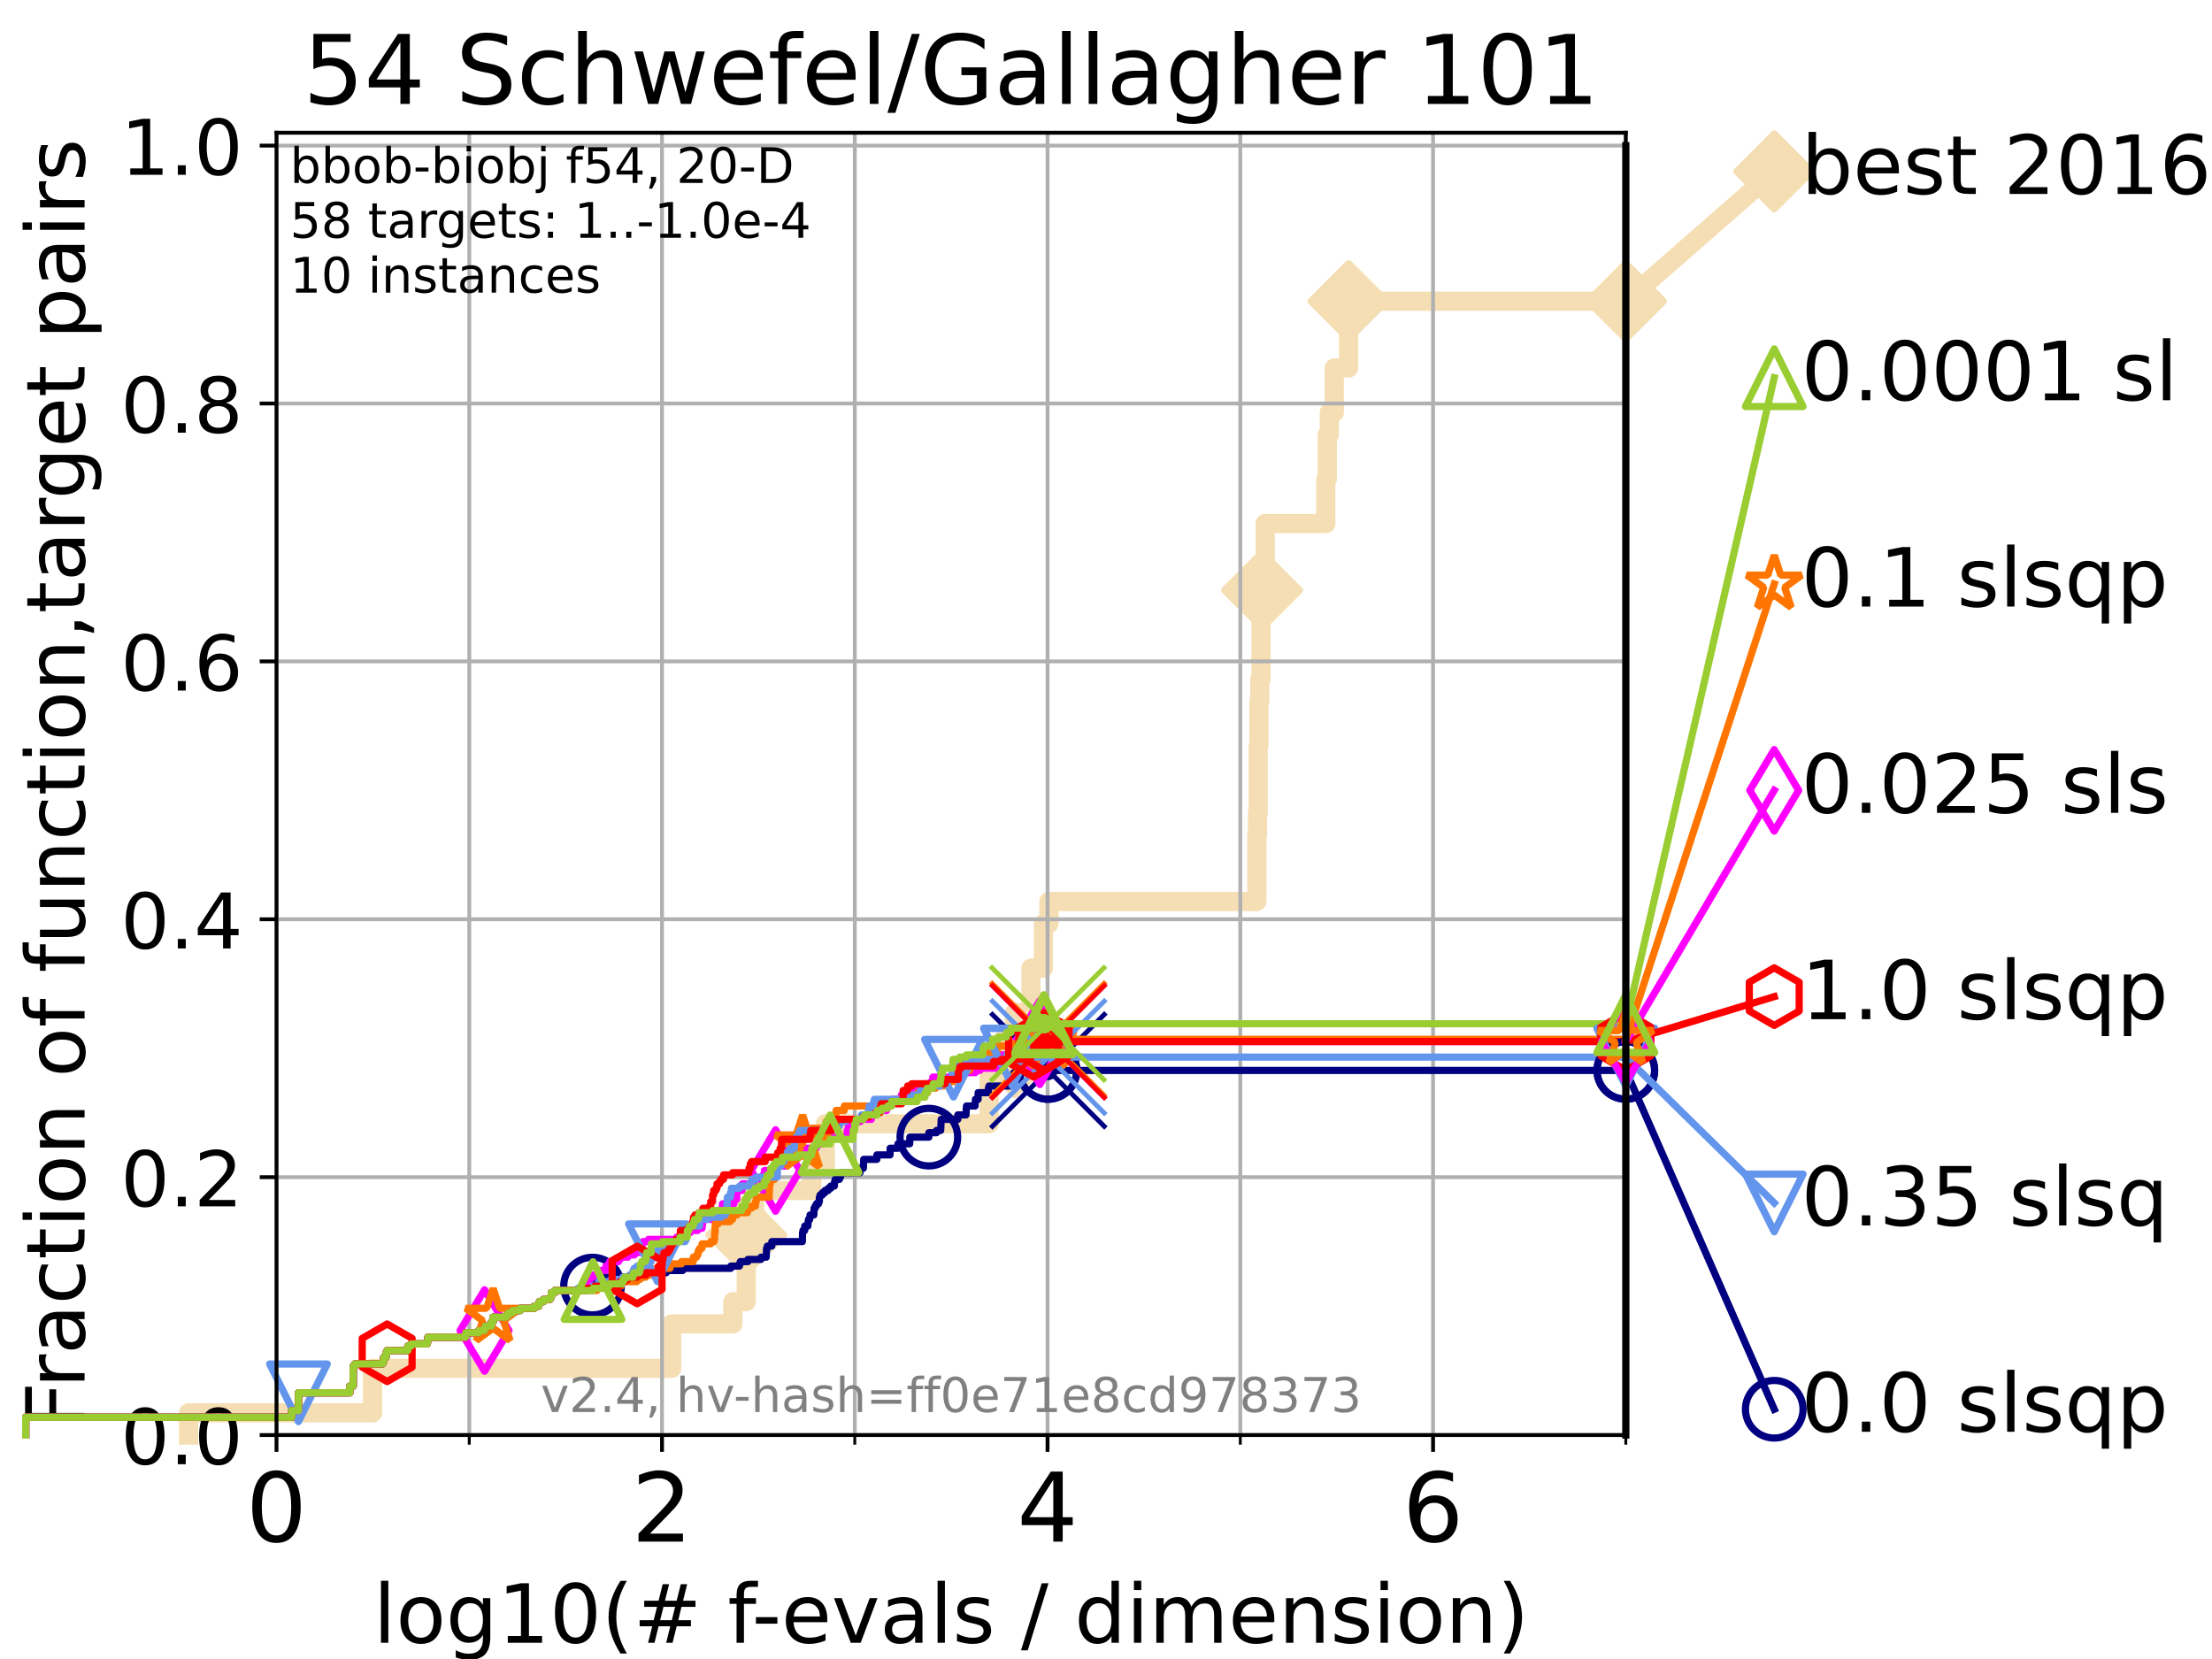<?xml version="1.0" encoding="utf-8" standalone="no"?>
<!DOCTYPE svg PUBLIC "-//W3C//DTD SVG 1.1//EN"
  "http://www.w3.org/Graphics/SVG/1.1/DTD/svg11.dtd">
<!-- Created with matplotlib (https://matplotlib.org/) -->
<svg height="345.6pt" version="1.1" viewBox="0 0 460.8 345.6" width="460.8pt" xmlns="http://www.w3.org/2000/svg" xmlns:xlink="http://www.w3.org/1999/xlink">
 <defs>
  <style type="text/css">*{stroke-linecap:butt;stroke-linejoin:round;}</style>
 </defs>
 <g id="figure_1">
  <g id="patch_1">
   <path d="M 0 345.6 
L 460.8 345.6 
L 460.8 0 
L 0 0 
z
" style="fill:#ffffff;"/>
  </g>
  <g id="axes_1">
   <g id="patch_2">
    <path d="M 57.6 298.944 
L 338.688 298.944 
L 338.688 27.648 
L 57.6 27.648 
z
" style="fill:#ffffff;"/>
   </g>
   <g id="line2d_1">
    <path d="M 39.292 298.944 
L 39.292 294.313 
L 77.61 294.313 
L 77.61 285.05 
L 139.918 285.05 
L 139.918 275.788 
L 152.666 275.788 
L 152.666 271.157 
L 155.46 271.157 
L 155.46 257.263 
L 157.212 257.263 
L 157.212 248.001 
L 169.117 248.001 
L 169.117 243.37 
L 171.929 243.37 
L 171.929 234.107 
L 206.058 234.107 
L 206.058 220.214 
L 211.345 220.214 
L 211.345 210.951 
L 214.777 210.951 
L 214.777 201.689 
L 217.362 201.689 
L 217.362 192.426 
L 218.508 192.426 
L 218.508 187.795 
L 261.825 187.795 
L 261.825 173.901 
L 261.955 173.901 
L 261.955 169.27 
L 262.1 169.27 
L 262.1 155.377 
L 262.265 155.377 
L 262.265 146.114 
L 262.431 146.114 
L 262.431 141.483 
L 262.684 141.483 
L 262.684 127.589 
L 262.911 127.589 
L 262.911 122.958 
L 263.569 122.958 
L 263.569 109.065 
L 276.191 109.065 
L 276.191 99.802 
L 276.494 99.802 
L 276.494 90.54 
L 276.917 90.54 
L 276.917 85.909 
L 277.953 85.909 
L 277.953 76.646 
L 280.938 76.646 
L 280.938 62.753 
L 338.688 62.753 
" style="fill:none;stroke:#f5deb3;stroke-linecap:square;stroke-width:4;"/>
   </g>
   <g id="line2d_2">
    <defs>
     <path d="M 0 7.778 
L 7.778 0 
L 0 -7.778 
L -7.778 0 
z
" id="m3b7c931753" style="stroke:#f5deb3;stroke-linejoin:miter;stroke-width:1.5;"/>
    </defs>
    <g>
     <use style="fill:#f5deb3;stroke:#f5deb3;stroke-linejoin:miter;stroke-width:1.5;" x="155.46" xlink:href="#m3b7c931753" y="257.263"/>
     <use style="fill:#f5deb3;stroke:#f5deb3;stroke-linejoin:miter;stroke-width:1.5;" x="211.345" xlink:href="#m3b7c931753" y="220.214"/>
     <use style="fill:#f5deb3;stroke:#f5deb3;stroke-linejoin:miter;stroke-width:1.5;" x="262.911" xlink:href="#m3b7c931753" y="122.958"/>
     <use style="fill:#f5deb3;stroke:#f5deb3;stroke-linejoin:miter;stroke-width:1.5;" x="280.938" xlink:href="#m3b7c931753" y="62.753"/>
     <use style="fill:#f5deb3;stroke:#f5deb3;stroke-linejoin:miter;stroke-width:1.5;" x="280.938" xlink:href="#m3b7c931753" y="62.753"/>
     <use style="fill:#f5deb3;stroke:#f5deb3;stroke-linejoin:miter;stroke-width:1.5;" x="338.688" xlink:href="#m3b7c931753" y="62.753"/>
    </g>
   </g>
   <g id="line2d_3">
    <path style="fill:none;stroke:#f5deb3;stroke-linecap:square;stroke-width:4;"/>
    <g/>
   </g>
   <g id="line2d_4">
    <path d="M 338.688 62.753 
L 369.608 35.706 
" style="fill:none;stroke:#f5deb3;stroke-linecap:square;stroke-width:4;"/>
    <g>
     <use style="fill:#f5deb3;stroke:#f5deb3;stroke-linejoin:miter;stroke-width:1.5;" x="338.688" xlink:href="#m3b7c931753" y="62.753"/>
     <use style="fill:#f5deb3;stroke:#f5deb3;stroke-linejoin:miter;stroke-width:1.5;" x="369.608" xlink:href="#m3b7c931753" y="35.706"/>
    </g>
   </g>
   <g id="matplotlib.axis_1">
    <g id="xtick_1">
     <g id="line2d_5">
      <path clip-path="url(#p692b4b1ee9)" d="M 57.6 298.944 
L 57.6 27.648 
" style="fill:none;stroke:#b0b0b0;stroke-linecap:square;stroke-width:0.8;"/>
     </g>
     <g id="line2d_6">
      <defs>
       <path d="M 0 0 
L 0 3.5 
" id="m6d690cef72" style="stroke:#000000;stroke-width:0.8;"/>
      </defs>
      <g>
       <use style="stroke:#000000;stroke-width:0.8;" x="57.6" xlink:href="#m6d690cef72" y="298.944"/>
      </g>
     </g>
     <g id="text_1">
      <!-- 0 -->
      <g transform="translate(51.237 321.141)scale(0.2 -0.2)">
       <defs>
        <path d="M 31.781 66.406 
Q 24.172 66.406 20.328 58.906 
Q 16.5 51.422 16.5 36.375 
Q 16.5 21.391 20.328 13.891 
Q 24.172 6.391 31.781 6.391 
Q 39.453 6.391 43.281 13.891 
Q 47.125 21.391 47.125 36.375 
Q 47.125 51.422 43.281 58.906 
Q 39.453 66.406 31.781 66.406 
z
M 31.781 74.219 
Q 44.047 74.219 50.516 64.516 
Q 56.984 54.828 56.984 36.375 
Q 56.984 17.969 50.516 8.266 
Q 44.047 -1.422 31.781 -1.422 
Q 19.531 -1.422 13.062 8.266 
Q 6.594 17.969 6.594 36.375 
Q 6.594 54.828 13.062 64.516 
Q 19.531 74.219 31.781 74.219 
z
" id="DejaVuSans-48"/>
       </defs>
       <use xlink:href="#DejaVuSans-48"/>
      </g>
     </g>
    </g>
    <g id="xtick_2">
     <g id="line2d_7">
      <path clip-path="url(#p692b4b1ee9)" d="M 137.911 298.944 
L 137.911 27.648 
" style="fill:none;stroke:#b0b0b0;stroke-linecap:square;stroke-width:0.8;"/>
     </g>
     <g id="line2d_8">
      <g>
       <use style="stroke:#000000;stroke-width:0.8;" x="137.911" xlink:href="#m6d690cef72" y="298.944"/>
      </g>
     </g>
     <g id="text_2">
      <!-- 2 -->
      <g transform="translate(131.548 321.141)scale(0.2 -0.2)">
       <defs>
        <path d="M 19.188 8.297 
L 53.609 8.297 
L 53.609 0 
L 7.328 0 
L 7.328 8.297 
Q 12.938 14.109 22.625 23.891 
Q 32.328 33.688 34.812 36.531 
Q 39.547 41.844 41.422 45.531 
Q 43.312 49.219 43.312 52.781 
Q 43.312 58.594 39.234 62.25 
Q 35.156 65.922 28.609 65.922 
Q 23.969 65.922 18.812 64.312 
Q 13.672 62.703 7.812 59.422 
L 7.812 69.391 
Q 13.766 71.781 18.938 73 
Q 24.125 74.219 28.422 74.219 
Q 39.75 74.219 46.484 68.547 
Q 53.219 62.891 53.219 53.422 
Q 53.219 48.922 51.531 44.891 
Q 49.859 40.875 45.406 35.406 
Q 44.188 33.984 37.641 27.219 
Q 31.109 20.453 19.188 8.297 
z
" id="DejaVuSans-50"/>
       </defs>
       <use xlink:href="#DejaVuSans-50"/>
      </g>
     </g>
    </g>
    <g id="xtick_3">
     <g id="line2d_9">
      <path clip-path="url(#p692b4b1ee9)" d="M 218.222 298.944 
L 218.222 27.648 
" style="fill:none;stroke:#b0b0b0;stroke-linecap:square;stroke-width:0.8;"/>
     </g>
     <g id="line2d_10">
      <g>
       <use style="stroke:#000000;stroke-width:0.8;" x="218.222" xlink:href="#m6d690cef72" y="298.944"/>
      </g>
     </g>
     <g id="text_3">
      <!-- 4 -->
      <g transform="translate(211.859 321.141)scale(0.2 -0.2)">
       <defs>
        <path d="M 37.797 64.312 
L 12.891 25.391 
L 37.797 25.391 
z
M 35.203 72.906 
L 47.609 72.906 
L 47.609 25.391 
L 58.016 25.391 
L 58.016 17.188 
L 47.609 17.188 
L 47.609 0 
L 37.797 0 
L 37.797 17.188 
L 4.891 17.188 
L 4.891 26.703 
z
" id="DejaVuSans-52"/>
       </defs>
       <use xlink:href="#DejaVuSans-52"/>
      </g>
     </g>
    </g>
    <g id="xtick_4">
     <g id="line2d_11">
      <path clip-path="url(#p692b4b1ee9)" d="M 298.533 298.944 
L 298.533 27.648 
" style="fill:none;stroke:#b0b0b0;stroke-linecap:square;stroke-width:0.8;"/>
     </g>
     <g id="line2d_12">
      <g>
       <use style="stroke:#000000;stroke-width:0.8;" x="298.533" xlink:href="#m6d690cef72" y="298.944"/>
      </g>
     </g>
     <g id="text_4">
      <!-- 6 -->
      <g transform="translate(292.17 321.141)scale(0.2 -0.2)">
       <defs>
        <path d="M 33.016 40.375 
Q 26.375 40.375 22.484 35.828 
Q 18.609 31.297 18.609 23.391 
Q 18.609 15.531 22.484 10.953 
Q 26.375 6.391 33.016 6.391 
Q 39.656 6.391 43.531 10.953 
Q 47.406 15.531 47.406 23.391 
Q 47.406 31.297 43.531 35.828 
Q 39.656 40.375 33.016 40.375 
z
M 52.594 71.297 
L 52.594 62.312 
Q 48.875 64.062 45.094 64.984 
Q 41.312 65.922 37.594 65.922 
Q 27.828 65.922 22.672 59.328 
Q 17.531 52.734 16.797 39.406 
Q 19.672 43.656 24.016 45.922 
Q 28.375 48.188 33.594 48.188 
Q 44.578 48.188 50.953 41.516 
Q 57.328 34.859 57.328 23.391 
Q 57.328 12.156 50.688 5.359 
Q 44.047 -1.422 33.016 -1.422 
Q 20.359 -1.422 13.672 8.266 
Q 6.984 17.969 6.984 36.375 
Q 6.984 53.656 15.188 63.938 
Q 23.391 74.219 37.203 74.219 
Q 40.922 74.219 44.703 73.484 
Q 48.484 72.75 52.594 71.297 
z
" id="DejaVuSans-54"/>
       </defs>
       <use xlink:href="#DejaVuSans-54"/>
      </g>
     </g>
    </g>
    <g id="xtick_5">
     <g id="line2d_13">
      <path clip-path="url(#p692b4b1ee9)" d="M 97.755 298.944 
L 97.755 27.648 
" style="fill:none;stroke:#b0b0b0;stroke-linecap:square;stroke-width:0.8;"/>
     </g>
     <g id="line2d_14">
      <defs>
       <path d="M 0 0 
L 0 2 
" id="m1706f05087" style="stroke:#000000;stroke-width:0.6;"/>
      </defs>
      <g>
       <use style="stroke:#000000;stroke-width:0.6;" x="97.755" xlink:href="#m1706f05087" y="298.944"/>
      </g>
     </g>
    </g>
    <g id="xtick_6">
     <g id="line2d_15">
      <path clip-path="url(#p692b4b1ee9)" d="M 178.066 298.944 
L 178.066 27.648 
" style="fill:none;stroke:#b0b0b0;stroke-linecap:square;stroke-width:0.8;"/>
     </g>
     <g id="line2d_16">
      <g>
       <use style="stroke:#000000;stroke-width:0.6;" x="178.066" xlink:href="#m1706f05087" y="298.944"/>
      </g>
     </g>
    </g>
    <g id="xtick_7">
     <g id="line2d_17">
      <path clip-path="url(#p692b4b1ee9)" d="M 258.377 298.944 
L 258.377 27.648 
" style="fill:none;stroke:#b0b0b0;stroke-linecap:square;stroke-width:0.8;"/>
     </g>
     <g id="line2d_18">
      <g>
       <use style="stroke:#000000;stroke-width:0.6;" x="258.377" xlink:href="#m1706f05087" y="298.944"/>
      </g>
     </g>
    </g>
    <g id="xtick_8">
     <g id="line2d_19">
      <path clip-path="url(#p692b4b1ee9)" d="M 338.688 298.944 
L 338.688 27.648 
" style="fill:none;stroke:#b0b0b0;stroke-linecap:square;stroke-width:0.8;"/>
     </g>
     <g id="line2d_20">
      <g>
       <use style="stroke:#000000;stroke-width:0.6;" x="338.688" xlink:href="#m1706f05087" y="298.944"/>
      </g>
     </g>
    </g>
    <g id="text_5">
     <!-- log10(# f-evals / dimension) -->
     <g transform="translate(77.764 342.218)scale(0.17 -0.17)">
      <defs>
       <path d="M 9.422 75.984 
L 18.406 75.984 
L 18.406 0 
L 9.422 0 
z
" id="DejaVuSans-108"/>
       <path d="M 30.609 48.391 
Q 23.391 48.391 19.188 42.75 
Q 14.984 37.109 14.984 27.297 
Q 14.984 17.484 19.156 11.844 
Q 23.344 6.203 30.609 6.203 
Q 37.797 6.203 41.984 11.859 
Q 46.188 17.531 46.188 27.297 
Q 46.188 37.016 41.984 42.703 
Q 37.797 48.391 30.609 48.391 
z
M 30.609 56 
Q 42.328 56 49.016 48.375 
Q 55.719 40.766 55.719 27.297 
Q 55.719 13.875 49.016 6.219 
Q 42.328 -1.422 30.609 -1.422 
Q 18.844 -1.422 12.172 6.219 
Q 5.516 13.875 5.516 27.297 
Q 5.516 40.766 12.172 48.375 
Q 18.844 56 30.609 56 
z
" id="DejaVuSans-111"/>
       <path d="M 45.406 27.984 
Q 45.406 37.75 41.375 43.109 
Q 37.359 48.484 30.078 48.484 
Q 22.859 48.484 18.828 43.109 
Q 14.797 37.75 14.797 27.984 
Q 14.797 18.266 18.828 12.891 
Q 22.859 7.516 30.078 7.516 
Q 37.359 7.516 41.375 12.891 
Q 45.406 18.266 45.406 27.984 
z
M 54.391 6.781 
Q 54.391 -7.172 48.188 -13.984 
Q 42 -20.797 29.203 -20.797 
Q 24.469 -20.797 20.266 -20.094 
Q 16.062 -19.391 12.109 -17.922 
L 12.109 -9.188 
Q 16.062 -11.328 19.922 -12.344 
Q 23.781 -13.375 27.781 -13.375 
Q 36.625 -13.375 41.016 -8.766 
Q 45.406 -4.156 45.406 5.172 
L 45.406 9.625 
Q 42.625 4.781 38.281 2.391 
Q 33.938 0 27.875 0 
Q 17.828 0 11.672 7.656 
Q 5.516 15.328 5.516 27.984 
Q 5.516 40.672 11.672 48.328 
Q 17.828 56 27.875 56 
Q 33.938 56 38.281 53.609 
Q 42.625 51.219 45.406 46.391 
L 45.406 54.688 
L 54.391 54.688 
z
" id="DejaVuSans-103"/>
       <path d="M 12.406 8.297 
L 28.516 8.297 
L 28.516 63.922 
L 10.984 60.406 
L 10.984 69.391 
L 28.422 72.906 
L 38.281 72.906 
L 38.281 8.297 
L 54.391 8.297 
L 54.391 0 
L 12.406 0 
z
" id="DejaVuSans-49"/>
       <path d="M 31 75.875 
Q 24.469 64.656 21.281 53.656 
Q 18.109 42.672 18.109 31.391 
Q 18.109 20.125 21.312 9.062 
Q 24.516 -2 31 -13.188 
L 23.188 -13.188 
Q 15.875 -1.703 12.234 9.375 
Q 8.594 20.453 8.594 31.391 
Q 8.594 42.281 12.203 53.312 
Q 15.828 64.359 23.188 75.875 
z
" id="DejaVuSans-40"/>
       <path d="M 51.125 44 
L 36.922 44 
L 32.812 27.688 
L 47.125 27.688 
z
M 43.797 71.781 
L 38.719 51.516 
L 52.984 51.516 
L 58.109 71.781 
L 65.922 71.781 
L 60.891 51.516 
L 76.125 51.516 
L 76.125 44 
L 58.984 44 
L 54.984 27.688 
L 70.516 27.688 
L 70.516 20.219 
L 53.078 20.219 
L 48 0 
L 40.188 0 
L 45.219 20.219 
L 30.906 20.219 
L 25.875 0 
L 18.016 0 
L 23.094 20.219 
L 7.719 20.219 
L 7.719 27.688 
L 24.906 27.688 
L 29 44 
L 13.281 44 
L 13.281 51.516 
L 30.906 51.516 
L 35.891 71.781 
z
" id="DejaVuSans-35"/>
       <path id="DejaVuSans-32"/>
       <path d="M 37.109 75.984 
L 37.109 68.5 
L 28.516 68.5 
Q 23.688 68.5 21.797 66.547 
Q 19.922 64.594 19.922 59.516 
L 19.922 54.688 
L 34.719 54.688 
L 34.719 47.703 
L 19.922 47.703 
L 19.922 0 
L 10.891 0 
L 10.891 47.703 
L 2.297 47.703 
L 2.297 54.688 
L 10.891 54.688 
L 10.891 58.5 
Q 10.891 67.625 15.141 71.797 
Q 19.391 75.984 28.609 75.984 
z
" id="DejaVuSans-102"/>
       <path d="M 4.891 31.391 
L 31.203 31.391 
L 31.203 23.391 
L 4.891 23.391 
z
" id="DejaVuSans-45"/>
       <path d="M 56.203 29.594 
L 56.203 25.203 
L 14.891 25.203 
Q 15.484 15.922 20.484 11.062 
Q 25.484 6.203 34.422 6.203 
Q 39.594 6.203 44.453 7.469 
Q 49.312 8.734 54.109 11.281 
L 54.109 2.781 
Q 49.266 0.734 44.188 -0.344 
Q 39.109 -1.422 33.891 -1.422 
Q 20.797 -1.422 13.156 6.188 
Q 5.516 13.812 5.516 26.812 
Q 5.516 40.234 12.766 48.109 
Q 20.016 56 32.328 56 
Q 43.359 56 49.781 48.891 
Q 56.203 41.797 56.203 29.594 
z
M 47.219 32.234 
Q 47.125 39.594 43.094 43.984 
Q 39.062 48.391 32.422 48.391 
Q 24.906 48.391 20.391 44.141 
Q 15.875 39.891 15.188 32.172 
z
" id="DejaVuSans-101"/>
       <path d="M 2.984 54.688 
L 12.5 54.688 
L 29.594 8.797 
L 46.688 54.688 
L 56.203 54.688 
L 35.688 0 
L 23.484 0 
z
" id="DejaVuSans-118"/>
       <path d="M 34.281 27.484 
Q 23.391 27.484 19.188 25 
Q 14.984 22.516 14.984 16.5 
Q 14.984 11.719 18.141 8.906 
Q 21.297 6.109 26.703 6.109 
Q 34.188 6.109 38.703 11.406 
Q 43.219 16.703 43.219 25.484 
L 43.219 27.484 
z
M 52.203 31.203 
L 52.203 0 
L 43.219 0 
L 43.219 8.297 
Q 40.141 3.328 35.547 0.953 
Q 30.953 -1.422 24.312 -1.422 
Q 15.922 -1.422 10.953 3.297 
Q 6 8.016 6 15.922 
Q 6 25.141 12.172 29.828 
Q 18.359 34.516 30.609 34.516 
L 43.219 34.516 
L 43.219 35.406 
Q 43.219 41.609 39.141 45 
Q 35.062 48.391 27.688 48.391 
Q 23 48.391 18.547 47.266 
Q 14.109 46.141 10.016 43.891 
L 10.016 52.203 
Q 14.938 54.109 19.578 55.047 
Q 24.219 56 28.609 56 
Q 40.484 56 46.344 49.844 
Q 52.203 43.703 52.203 31.203 
z
" id="DejaVuSans-97"/>
       <path d="M 44.281 53.078 
L 44.281 44.578 
Q 40.484 46.531 36.375 47.5 
Q 32.281 48.484 27.875 48.484 
Q 21.188 48.484 17.844 46.438 
Q 14.5 44.391 14.5 40.281 
Q 14.5 37.156 16.891 35.375 
Q 19.281 33.594 26.516 31.984 
L 29.594 31.297 
Q 39.156 29.25 43.188 25.516 
Q 47.219 21.781 47.219 15.094 
Q 47.219 7.469 41.188 3.016 
Q 35.156 -1.422 24.609 -1.422 
Q 20.219 -1.422 15.453 -0.562 
Q 10.688 0.297 5.422 2 
L 5.422 11.281 
Q 10.406 8.688 15.234 7.391 
Q 20.062 6.109 24.812 6.109 
Q 31.156 6.109 34.562 8.281 
Q 37.984 10.453 37.984 14.406 
Q 37.984 18.062 35.516 20.016 
Q 33.062 21.969 24.703 23.781 
L 21.578 24.516 
Q 13.234 26.266 9.516 29.906 
Q 5.812 33.547 5.812 39.891 
Q 5.812 47.609 11.281 51.797 
Q 16.75 56 26.812 56 
Q 31.781 56 36.172 55.266 
Q 40.578 54.547 44.281 53.078 
z
" id="DejaVuSans-115"/>
       <path d="M 25.391 72.906 
L 33.688 72.906 
L 8.297 -9.281 
L 0 -9.281 
z
" id="DejaVuSans-47"/>
       <path d="M 45.406 46.391 
L 45.406 75.984 
L 54.391 75.984 
L 54.391 0 
L 45.406 0 
L 45.406 8.203 
Q 42.578 3.328 38.25 0.953 
Q 33.938 -1.422 27.875 -1.422 
Q 17.969 -1.422 11.734 6.484 
Q 5.516 14.406 5.516 27.297 
Q 5.516 40.188 11.734 48.094 
Q 17.969 56 27.875 56 
Q 33.938 56 38.25 53.625 
Q 42.578 51.266 45.406 46.391 
z
M 14.797 27.297 
Q 14.797 17.391 18.875 11.75 
Q 22.953 6.109 30.078 6.109 
Q 37.203 6.109 41.297 11.75 
Q 45.406 17.391 45.406 27.297 
Q 45.406 37.203 41.297 42.844 
Q 37.203 48.484 30.078 48.484 
Q 22.953 48.484 18.875 42.844 
Q 14.797 37.203 14.797 27.297 
z
" id="DejaVuSans-100"/>
       <path d="M 9.422 54.688 
L 18.406 54.688 
L 18.406 0 
L 9.422 0 
z
M 9.422 75.984 
L 18.406 75.984 
L 18.406 64.594 
L 9.422 64.594 
z
" id="DejaVuSans-105"/>
       <path d="M 52 44.188 
Q 55.375 50.25 60.062 53.125 
Q 64.75 56 71.094 56 
Q 79.641 56 84.281 50.016 
Q 88.922 44.047 88.922 33.016 
L 88.922 0 
L 79.891 0 
L 79.891 32.719 
Q 79.891 40.578 77.094 44.375 
Q 74.312 48.188 68.609 48.188 
Q 61.625 48.188 57.562 43.547 
Q 53.516 38.922 53.516 30.906 
L 53.516 0 
L 44.484 0 
L 44.484 32.719 
Q 44.484 40.625 41.703 44.406 
Q 38.922 48.188 33.109 48.188 
Q 26.219 48.188 22.156 43.531 
Q 18.109 38.875 18.109 30.906 
L 18.109 0 
L 9.078 0 
L 9.078 54.688 
L 18.109 54.688 
L 18.109 46.188 
Q 21.188 51.219 25.484 53.609 
Q 29.781 56 35.688 56 
Q 41.656 56 45.828 52.969 
Q 50 49.953 52 44.188 
z
" id="DejaVuSans-109"/>
       <path d="M 54.891 33.016 
L 54.891 0 
L 45.906 0 
L 45.906 32.719 
Q 45.906 40.484 42.875 44.328 
Q 39.844 48.188 33.797 48.188 
Q 26.516 48.188 22.312 43.547 
Q 18.109 38.922 18.109 30.906 
L 18.109 0 
L 9.078 0 
L 9.078 54.688 
L 18.109 54.688 
L 18.109 46.188 
Q 21.344 51.125 25.703 53.562 
Q 30.078 56 35.797 56 
Q 45.219 56 50.047 50.172 
Q 54.891 44.344 54.891 33.016 
z
" id="DejaVuSans-110"/>
       <path d="M 8.016 75.875 
L 15.828 75.875 
Q 23.141 64.359 26.781 53.312 
Q 30.422 42.281 30.422 31.391 
Q 30.422 20.453 26.781 9.375 
Q 23.141 -1.703 15.828 -13.188 
L 8.016 -13.188 
Q 14.5 -2 17.703 9.062 
Q 20.906 20.125 20.906 31.391 
Q 20.906 42.672 17.703 53.656 
Q 14.5 64.656 8.016 75.875 
z
" id="DejaVuSans-41"/>
      </defs>
      <use xlink:href="#DejaVuSans-108"/>
      <use x="27.783" xlink:href="#DejaVuSans-111"/>
      <use x="88.965" xlink:href="#DejaVuSans-103"/>
      <use x="152.441" xlink:href="#DejaVuSans-49"/>
      <use x="216.064" xlink:href="#DejaVuSans-48"/>
      <use x="279.688" xlink:href="#DejaVuSans-40"/>
      <use x="318.701" xlink:href="#DejaVuSans-35"/>
      <use x="402.49" xlink:href="#DejaVuSans-32"/>
      <use x="434.277" xlink:href="#DejaVuSans-102"/>
      <use x="463.982" xlink:href="#DejaVuSans-45"/>
      <use x="500.066" xlink:href="#DejaVuSans-101"/>
      <use x="561.59" xlink:href="#DejaVuSans-118"/>
      <use x="620.77" xlink:href="#DejaVuSans-97"/>
      <use x="682.049" xlink:href="#DejaVuSans-108"/>
      <use x="709.832" xlink:href="#DejaVuSans-115"/>
      <use x="761.932" xlink:href="#DejaVuSans-32"/>
      <use x="793.719" xlink:href="#DejaVuSans-47"/>
      <use x="827.41" xlink:href="#DejaVuSans-32"/>
      <use x="859.197" xlink:href="#DejaVuSans-100"/>
      <use x="922.674" xlink:href="#DejaVuSans-105"/>
      <use x="950.457" xlink:href="#DejaVuSans-109"/>
      <use x="1047.869" xlink:href="#DejaVuSans-101"/>
      <use x="1109.393" xlink:href="#DejaVuSans-110"/>
      <use x="1172.771" xlink:href="#DejaVuSans-115"/>
      <use x="1224.871" xlink:href="#DejaVuSans-105"/>
      <use x="1252.654" xlink:href="#DejaVuSans-111"/>
      <use x="1313.836" xlink:href="#DejaVuSans-110"/>
      <use x="1377.215" xlink:href="#DejaVuSans-41"/>
     </g>
    </g>
   </g>
   <g id="matplotlib.axis_2">
    <g id="ytick_1">
     <g id="line2d_21">
      <path clip-path="url(#p692b4b1ee9)" d="M 57.6 298.944 
L 338.688 298.944 
" style="fill:none;stroke:#b0b0b0;stroke-linecap:square;stroke-width:0.8;"/>
     </g>
     <g id="line2d_22">
      <defs>
       <path d="M 0 0 
L -3.5 0 
" id="mbfa06d2ae4" style="stroke:#000000;stroke-width:0.8;"/>
      </defs>
      <g>
       <use style="stroke:#000000;stroke-width:0.8;" x="57.6" xlink:href="#mbfa06d2ae4" y="298.944"/>
      </g>
     </g>
     <g id="text_6">
      <!-- 0.0 -->
      <g transform="translate(25.155 305.023)scale(0.16 -0.16)">
       <defs>
        <path d="M 10.688 12.406 
L 21 12.406 
L 21 0 
L 10.688 0 
z
" id="DejaVuSans-46"/>
       </defs>
       <use xlink:href="#DejaVuSans-48"/>
       <use x="63.623" xlink:href="#DejaVuSans-46"/>
       <use x="95.41" xlink:href="#DejaVuSans-48"/>
      </g>
     </g>
    </g>
    <g id="ytick_2">
     <g id="line2d_23">
      <path clip-path="url(#p692b4b1ee9)" d="M 57.6 245.222 
L 338.688 245.222 
" style="fill:none;stroke:#b0b0b0;stroke-linecap:square;stroke-width:0.8;"/>
     </g>
     <g id="line2d_24">
      <g>
       <use style="stroke:#000000;stroke-width:0.8;" x="57.6" xlink:href="#mbfa06d2ae4" y="245.222"/>
      </g>
     </g>
     <g id="text_7">
      <!-- 0.2 -->
      <g transform="translate(25.155 251.301)scale(0.16 -0.16)">
       <use xlink:href="#DejaVuSans-48"/>
       <use x="63.623" xlink:href="#DejaVuSans-46"/>
       <use x="95.41" xlink:href="#DejaVuSans-50"/>
      </g>
     </g>
    </g>
    <g id="ytick_3">
     <g id="line2d_25">
      <path clip-path="url(#p692b4b1ee9)" d="M 57.6 191.5 
L 338.688 191.5 
" style="fill:none;stroke:#b0b0b0;stroke-linecap:square;stroke-width:0.8;"/>
     </g>
     <g id="line2d_26">
      <g>
       <use style="stroke:#000000;stroke-width:0.8;" x="57.6" xlink:href="#mbfa06d2ae4" y="191.5"/>
      </g>
     </g>
     <g id="text_8">
      <!-- 0.4 -->
      <g transform="translate(25.155 197.579)scale(0.16 -0.16)">
       <use xlink:href="#DejaVuSans-48"/>
       <use x="63.623" xlink:href="#DejaVuSans-46"/>
       <use x="95.41" xlink:href="#DejaVuSans-52"/>
      </g>
     </g>
    </g>
    <g id="ytick_4">
     <g id="line2d_27">
      <path clip-path="url(#p692b4b1ee9)" d="M 57.6 137.778 
L 338.688 137.778 
" style="fill:none;stroke:#b0b0b0;stroke-linecap:square;stroke-width:0.8;"/>
     </g>
     <g id="line2d_28">
      <g>
       <use style="stroke:#000000;stroke-width:0.8;" x="57.6" xlink:href="#mbfa06d2ae4" y="137.778"/>
      </g>
     </g>
     <g id="text_9">
      <!-- 0.6 -->
      <g transform="translate(25.155 143.857)scale(0.16 -0.16)">
       <use xlink:href="#DejaVuSans-48"/>
       <use x="63.623" xlink:href="#DejaVuSans-46"/>
       <use x="95.41" xlink:href="#DejaVuSans-54"/>
      </g>
     </g>
    </g>
    <g id="ytick_5">
     <g id="line2d_29">
      <path clip-path="url(#p692b4b1ee9)" d="M 57.6 84.056 
L 338.688 84.056 
" style="fill:none;stroke:#b0b0b0;stroke-linecap:square;stroke-width:0.8;"/>
     </g>
     <g id="line2d_30">
      <g>
       <use style="stroke:#000000;stroke-width:0.8;" x="57.6" xlink:href="#mbfa06d2ae4" y="84.056"/>
      </g>
     </g>
     <g id="text_10">
      <!-- 0.8 -->
      <g transform="translate(25.155 90.135)scale(0.16 -0.16)">
       <defs>
        <path d="M 31.781 34.625 
Q 24.75 34.625 20.719 30.859 
Q 16.703 27.094 16.703 20.516 
Q 16.703 13.922 20.719 10.156 
Q 24.75 6.391 31.781 6.391 
Q 38.812 6.391 42.859 10.172 
Q 46.922 13.969 46.922 20.516 
Q 46.922 27.094 42.891 30.859 
Q 38.875 34.625 31.781 34.625 
z
M 21.922 38.812 
Q 15.578 40.375 12.031 44.719 
Q 8.5 49.078 8.5 55.328 
Q 8.5 64.062 14.719 69.141 
Q 20.953 74.219 31.781 74.219 
Q 42.672 74.219 48.875 69.141 
Q 55.078 64.062 55.078 55.328 
Q 55.078 49.078 51.531 44.719 
Q 48 40.375 41.703 38.812 
Q 48.828 37.156 52.797 32.312 
Q 56.781 27.484 56.781 20.516 
Q 56.781 9.906 50.312 4.234 
Q 43.844 -1.422 31.781 -1.422 
Q 19.734 -1.422 13.25 4.234 
Q 6.781 9.906 6.781 20.516 
Q 6.781 27.484 10.781 32.312 
Q 14.797 37.156 21.922 38.812 
z
M 18.312 54.391 
Q 18.312 48.734 21.844 45.562 
Q 25.391 42.391 31.781 42.391 
Q 38.141 42.391 41.719 45.562 
Q 45.312 48.734 45.312 54.391 
Q 45.312 60.062 41.719 63.234 
Q 38.141 66.406 31.781 66.406 
Q 25.391 66.406 21.844 63.234 
Q 18.312 60.062 18.312 54.391 
z
" id="DejaVuSans-56"/>
       </defs>
       <use xlink:href="#DejaVuSans-48"/>
       <use x="63.623" xlink:href="#DejaVuSans-46"/>
       <use x="95.41" xlink:href="#DejaVuSans-56"/>
      </g>
     </g>
    </g>
    <g id="ytick_6">
     <g id="line2d_31">
      <path clip-path="url(#p692b4b1ee9)" d="M 57.6 30.334 
L 338.688 30.334 
" style="fill:none;stroke:#b0b0b0;stroke-linecap:square;stroke-width:0.8;"/>
     </g>
     <g id="line2d_32">
      <g>
       <use style="stroke:#000000;stroke-width:0.8;" x="57.6" xlink:href="#mbfa06d2ae4" y="30.334"/>
      </g>
     </g>
     <g id="text_11">
      <!-- 1.0 -->
      <g transform="translate(25.155 36.413)scale(0.16 -0.16)">
       <use xlink:href="#DejaVuSans-49"/>
       <use x="63.623" xlink:href="#DejaVuSans-46"/>
       <use x="95.41" xlink:href="#DejaVuSans-48"/>
      </g>
     </g>
    </g>
    <g id="text_12">
     <!-- Fraction of function,target pairs -->
     <g transform="translate(17.62 297.681)rotate(-90)scale(0.17 -0.17)">
      <defs>
       <path d="M 9.812 72.906 
L 51.703 72.906 
L 51.703 64.594 
L 19.672 64.594 
L 19.672 43.109 
L 48.578 43.109 
L 48.578 34.812 
L 19.672 34.812 
L 19.672 0 
L 9.812 0 
z
" id="DejaVuSans-70"/>
       <path d="M 41.109 46.297 
Q 39.594 47.172 37.812 47.578 
Q 36.031 48 33.891 48 
Q 26.266 48 22.188 43.047 
Q 18.109 38.094 18.109 28.812 
L 18.109 0 
L 9.078 0 
L 9.078 54.688 
L 18.109 54.688 
L 18.109 46.188 
Q 20.953 51.172 25.484 53.578 
Q 30.031 56 36.531 56 
Q 37.453 56 38.578 55.875 
Q 39.703 55.766 41.062 55.516 
z
" id="DejaVuSans-114"/>
       <path d="M 48.781 52.594 
L 48.781 44.188 
Q 44.969 46.297 41.141 47.344 
Q 37.312 48.391 33.406 48.391 
Q 24.656 48.391 19.812 42.844 
Q 14.984 37.312 14.984 27.297 
Q 14.984 17.281 19.812 11.734 
Q 24.656 6.203 33.406 6.203 
Q 37.312 6.203 41.141 7.25 
Q 44.969 8.297 48.781 10.406 
L 48.781 2.094 
Q 45.016 0.344 40.984 -0.531 
Q 36.969 -1.422 32.422 -1.422 
Q 20.062 -1.422 12.781 6.344 
Q 5.516 14.109 5.516 27.297 
Q 5.516 40.672 12.859 48.328 
Q 20.219 56 33.016 56 
Q 37.156 56 41.109 55.141 
Q 45.062 54.297 48.781 52.594 
z
" id="DejaVuSans-99"/>
       <path d="M 18.312 70.219 
L 18.312 54.688 
L 36.812 54.688 
L 36.812 47.703 
L 18.312 47.703 
L 18.312 18.016 
Q 18.312 11.328 20.141 9.422 
Q 21.969 7.516 27.594 7.516 
L 36.812 7.516 
L 36.812 0 
L 27.594 0 
Q 17.188 0 13.234 3.875 
Q 9.281 7.766 9.281 18.016 
L 9.281 47.703 
L 2.688 47.703 
L 2.688 54.688 
L 9.281 54.688 
L 9.281 70.219 
z
" id="DejaVuSans-116"/>
       <path d="M 8.5 21.578 
L 8.5 54.688 
L 17.484 54.688 
L 17.484 21.922 
Q 17.484 14.156 20.5 10.266 
Q 23.531 6.391 29.594 6.391 
Q 36.859 6.391 41.078 11.031 
Q 45.312 15.672 45.312 23.688 
L 45.312 54.688 
L 54.297 54.688 
L 54.297 0 
L 45.312 0 
L 45.312 8.406 
Q 42.047 3.422 37.719 1 
Q 33.406 -1.422 27.688 -1.422 
Q 18.266 -1.422 13.375 4.438 
Q 8.5 10.297 8.5 21.578 
z
M 31.109 56 
z
" id="DejaVuSans-117"/>
       <path d="M 11.719 12.406 
L 22.016 12.406 
L 22.016 4 
L 14.016 -11.625 
L 7.719 -11.625 
L 11.719 4 
z
" id="DejaVuSans-44"/>
       <path d="M 18.109 8.203 
L 18.109 -20.797 
L 9.078 -20.797 
L 9.078 54.688 
L 18.109 54.688 
L 18.109 46.391 
Q 20.953 51.266 25.266 53.625 
Q 29.594 56 35.594 56 
Q 45.562 56 51.781 48.094 
Q 58.016 40.188 58.016 27.297 
Q 58.016 14.406 51.781 6.484 
Q 45.562 -1.422 35.594 -1.422 
Q 29.594 -1.422 25.266 0.953 
Q 20.953 3.328 18.109 8.203 
z
M 48.688 27.297 
Q 48.688 37.203 44.609 42.844 
Q 40.531 48.484 33.406 48.484 
Q 26.266 48.484 22.188 42.844 
Q 18.109 37.203 18.109 27.297 
Q 18.109 17.391 22.188 11.75 
Q 26.266 6.109 33.406 6.109 
Q 40.531 6.109 44.609 11.75 
Q 48.688 17.391 48.688 27.297 
z
" id="DejaVuSans-112"/>
      </defs>
      <use xlink:href="#DejaVuSans-70"/>
      <use x="50.27" xlink:href="#DejaVuSans-114"/>
      <use x="91.383" xlink:href="#DejaVuSans-97"/>
      <use x="152.662" xlink:href="#DejaVuSans-99"/>
      <use x="207.643" xlink:href="#DejaVuSans-116"/>
      <use x="246.852" xlink:href="#DejaVuSans-105"/>
      <use x="274.635" xlink:href="#DejaVuSans-111"/>
      <use x="335.816" xlink:href="#DejaVuSans-110"/>
      <use x="399.195" xlink:href="#DejaVuSans-32"/>
      <use x="430.982" xlink:href="#DejaVuSans-111"/>
      <use x="492.164" xlink:href="#DejaVuSans-102"/>
      <use x="527.369" xlink:href="#DejaVuSans-32"/>
      <use x="559.156" xlink:href="#DejaVuSans-102"/>
      <use x="594.361" xlink:href="#DejaVuSans-117"/>
      <use x="657.74" xlink:href="#DejaVuSans-110"/>
      <use x="721.119" xlink:href="#DejaVuSans-99"/>
      <use x="776.1" xlink:href="#DejaVuSans-116"/>
      <use x="815.309" xlink:href="#DejaVuSans-105"/>
      <use x="843.092" xlink:href="#DejaVuSans-111"/>
      <use x="904.273" xlink:href="#DejaVuSans-110"/>
      <use x="967.652" xlink:href="#DejaVuSans-44"/>
      <use x="999.439" xlink:href="#DejaVuSans-116"/>
      <use x="1038.648" xlink:href="#DejaVuSans-97"/>
      <use x="1099.928" xlink:href="#DejaVuSans-114"/>
      <use x="1139.291" xlink:href="#DejaVuSans-103"/>
      <use x="1202.768" xlink:href="#DejaVuSans-101"/>
      <use x="1264.291" xlink:href="#DejaVuSans-116"/>
      <use x="1303.5" xlink:href="#DejaVuSans-32"/>
      <use x="1335.287" xlink:href="#DejaVuSans-112"/>
      <use x="1398.764" xlink:href="#DejaVuSans-97"/>
      <use x="1460.043" xlink:href="#DejaVuSans-105"/>
      <use x="1487.826" xlink:href="#DejaVuSans-114"/>
      <use x="1528.939" xlink:href="#DejaVuSans-115"/>
     </g>
    </g>
   </g>
   <g id="line2d_33">
    <defs>
     <path d="M 0 1.5 
C 0.398 1.5 0.779 1.342 1.061 1.061 
C 1.342 0.779 1.5 0.398 1.5 0 
C 1.5 -0.398 1.342 -0.779 1.061 -1.061 
C 0.779 -1.342 0.398 -1.5 0 -1.5 
C -0.398 -1.5 -0.779 -1.342 -1.061 -1.061 
C -1.342 -0.779 -1.5 -0.398 -1.5 0 
C -1.5 0.398 -1.342 0.779 -1.061 1.061 
C -0.779 1.342 -0.398 1.5 0 1.5 
z
" id="m649d596d11" style="stroke:#f5deb3;"/>
    </defs>
    <g>
     <use style="fill:#f5deb3;stroke:#f5deb3;" x="280.938" xlink:href="#m649d596d11" y="62.753"/>
     <use style="fill:#f5deb3;stroke:#f5deb3;" x="280.938" xlink:href="#m649d596d11" y="62.753"/>
    </g>
   </g>
   <g id="line2d_34">
    <defs>
     <path d="M 0 1.5 
C 0.398 1.5 0.779 1.342 1.061 1.061 
C 1.342 0.779 1.5 0.398 1.5 0 
C 1.5 -0.398 1.342 -0.779 1.061 -1.061 
C 0.779 -1.342 0.398 -1.5 0 -1.5 
C -0.398 -1.5 -0.779 -1.342 -1.061 -1.061 
C -1.342 -0.779 -1.5 -0.398 -1.5 0 
C -1.5 0.398 -1.342 0.779 -1.061 1.061 
C -0.779 1.342 -0.398 1.5 0 1.5 
z
" id="mb10dd0b1f2" style="stroke:#000080;"/>
    </defs>
    <g>
     <use style="fill:#000080;stroke:#000080;" x="218.31" xlink:href="#mb10dd0b1f2" y="222.992"/>
     <use style="fill:#000080;stroke:#000080;" x="218.31" xlink:href="#mb10dd0b1f2" y="222.992"/>
    </g>
   </g>
   <g id="line2d_35">
    <path d="M 5.357 298.944 
L 5.357 295.239 
L 60.78 295.239 
L 60.78 293.85 
L 62.175 293.85 
L 62.175 290.145 
L 72.868 290.145 
L 72.868 288.755 
L 73.579 288.755 
L 73.579 284.587 
L 73.925 284.587 
L 73.925 284.124 
L 79.695 284.124 
L 79.695 283.661 
L 79.939 283.661 
L 79.939 282.735 
L 80.416 282.735 
L 80.416 281.809 
L 80.65 281.809 
L 80.65 281.345 
L 84.956 281.345 
L 84.956 280.419 
L 85.667 280.419 
L 85.667 279.956 
L 88.992 279.956 
L 88.992 279.493 
L 89.135 279.493 
L 89.135 278.567 
L 96.952 278.567 
L 97.044 277.64 
L 99.732 277.64 
L 99.732 277.177 
L 100.935 277.177 
L 100.935 276.714 
L 101.08 276.714 
L 101.08 276.251 
L 102.398 276.251 
L 102.398 275.325 
L 102.729 275.325 
L 102.729 274.399 
L 105.51 274.399 
L 105.51 273.935 
L 105.952 273.935 
L 105.952 273.472 
L 106.803 273.472 
L 106.803 273.009 
L 108.342 273.009 
L 108.342 272.546 
L 111.306 272.546 
L 111.306 272.083 
L 112.243 272.083 
L 112.243 271.62 
L 112.356 271.62 
L 112.356 271.157 
L 113.204 271.157 
L 113.204 270.694 
L 114.552 270.694 
L 114.552 270.231 
L 114.849 270.231 
L 114.849 269.304 
L 115.555 269.304 
L 115.555 268.841 
L 122.426 268.841 
L 122.426 268.378 
L 122.948 268.378 
L 122.948 267.915 
L 123.434 267.915 
L 123.434 267.452 
L 124.274 267.452 
L 124.274 266.989 
L 125.612 266.989 
L 125.63 266.062 
L 133.91 266.062 
L 133.91 265.599 
L 134.182 265.599 
L 134.182 265.136 
L 138.787 265.136 
L 138.787 264.673 
L 142.202 264.673 
L 142.202 264.21 
L 152.242 264.21 
L 152.242 263.747 
L 154.043 263.747 
L 154.043 263.284 
L 154.219 263.284 
L 154.219 262.821 
L 155.804 262.821 
L 155.804 262.357 
L 158.527 262.357 
L 158.527 261.894 
L 159.616 261.894 
L 159.693 260.042 
L 159.858 260.042 
L 159.858 259.579 
L 160.788 259.579 
L 160.788 258.653 
L 167.145 258.653 
L 167.184 256.8 
L 167.262 256.8 
L 167.262 256.337 
L 167.637 256.337 
L 167.637 255.411 
L 168.283 255.411 
L 168.346 254.484 
L 168.419 254.484 
L 168.419 254.021 
L 168.682 254.021 
L 168.749 253.095 
L 169.544 253.095 
L 169.58 251.706 
L 169.815 251.706 
L 169.815 251.243 
L 170.078 251.243 
L 170.078 250.779 
L 170.512 250.779 
L 170.512 250.316 
L 170.694 250.316 
L 170.694 249.39 
L 170.84 249.39 
L 170.84 248.927 
L 171.316 248.927 
L 171.316 248.464 
L 171.836 248.464 
L 171.836 248.001 
L 172.529 248.001 
L 172.529 247.538 
L 173.066 247.538 
L 173.066 247.075 
L 173.805 247.075 
L 173.861 246.148 
L 173.981 246.148 
L 173.981 245.685 
L 174.864 245.685 
L 174.864 245.222 
L 175.096 245.222 
L 175.186 244.296 
L 179.166 244.296 
L 179.166 243.37 
L 179.852 243.37 
L 179.927 241.517 
L 182.663 241.517 
L 182.663 240.591 
L 185.407 240.591 
L 185.432 239.201 
L 187.061 239.201 
L 187.061 238.275 
L 189.504 238.275 
L 189.534 236.886 
L 193.498 236.886 
L 193.498 235.96 
L 195.094 235.96 
L 195.094 235.496 
L 195.96 235.496 
L 196.071 233.181 
L 199.532 233.181 
L 199.532 232.255 
L 201.228 232.255 
L 201.336 230.402 
L 203.124 230.402 
L 203.198 229.013 
L 203.759 229.013 
L 203.764 227.623 
L 205.893 227.623 
L 205.893 226.697 
L 206.022 226.697 
L 206.022 226.234 
L 210.526 226.234 
L 210.538 224.845 
L 210.665 224.845 
L 210.665 224.382 
L 211.196 224.382 
L 211.196 223.455 
L 218.31 223.455 
L 218.31 222.992 
L 338.688 222.992 
L 338.688 222.992 
" style="fill:none;stroke:#000080;stroke-linecap:square;stroke-width:1.5;"/>
   </g>
   <g id="line2d_36">
    <defs>
     <path d="M 0 6 
C 1.591 6 3.117 5.368 4.243 4.243 
C 5.368 3.117 6 1.591 6 0 
C 6 -1.591 5.368 -3.117 4.243 -4.243 
C 3.117 -5.368 1.591 -6 0 -6 
C -1.591 -6 -3.117 -5.368 -4.243 -4.243 
C -5.368 -3.117 -6 -1.591 -6 0 
C -6 1.591 -5.368 3.117 -4.243 4.243 
C -3.117 5.368 -1.591 6 0 6 
z
" id="m64e003be41" style="stroke:#000080;stroke-width:1.5;"/>
    </defs>
    <g>
     <use style="fill-opacity:0;stroke:#000080;stroke-width:1.5;" x="123.434" xlink:href="#m64e003be41" y="267.915"/>
     <use style="fill-opacity:0;stroke:#000080;stroke-width:1.5;" x="193.498" xlink:href="#m64e003be41" y="236.886"/>
     <use style="fill-opacity:0;stroke:#000080;stroke-width:1.5;" x="218.31" xlink:href="#m64e003be41" y="222.992"/>
     <use style="fill-opacity:0;stroke:#000080;stroke-width:1.5;" x="218.31" xlink:href="#m64e003be41" y="222.992"/>
     <use style="fill-opacity:0;stroke:#000080;stroke-width:1.5;" x="338.688" xlink:href="#m64e003be41" y="222.992"/>
    </g>
   </g>
   <g id="line2d_37">
    <path style="fill:none;stroke:#000080;stroke-linecap:square;stroke-width:1.5;"/>
    <g/>
   </g>
   <g id="line2d_38">
    <path clip-path="url(#p692b4b1ee9)" d="M 218.386 222.992 
" style="fill:none;stroke:#000080;stroke-linecap:square;stroke-width:1.5;"/>
    <defs>
     <path d="M -12 12 
L 12 -12 
M -12 -12 
L 12 12 
" id="m28992c4349" style="stroke:#000080;"/>
    </defs>
    <g clip-path="url(#p692b4b1ee9)">
     <use style="fill:#000080;stroke:#000080;" x="218.386" xlink:href="#m28992c4349" y="222.992"/>
    </g>
   </g>
   <g id="line2d_39">
    <defs>
     <path d="M 0 1.5 
C 0.398 1.5 0.779 1.342 1.061 1.061 
C 1.342 0.779 1.5 0.398 1.5 0 
C 1.5 -0.398 1.342 -0.779 1.061 -1.061 
C 0.779 -1.342 0.398 -1.5 0 -1.5 
C -0.398 -1.5 -0.779 -1.342 -1.061 -1.061 
C -1.342 -0.779 -1.5 -0.398 -1.5 0 
C -1.5 0.398 -1.342 0.779 -1.061 1.061 
C -0.779 1.342 -0.398 1.5 0 1.5 
z
" id="m0ab49dc7bd" style="stroke:#ff00ff;"/>
    </defs>
    <g>
     <use style="fill:#ff00ff;stroke:#ff00ff;" x="216.622" xlink:href="#m0ab49dc7bd" y="216.972"/>
     <use style="fill:#ff00ff;stroke:#ff00ff;" x="216.622" xlink:href="#m0ab49dc7bd" y="216.972"/>
    </g>
   </g>
   <g id="line2d_40">
    <path d="M 5.357 298.944 
L 5.357 295.239 
L 60.78 295.239 
L 60.78 293.85 
L 62.175 293.85 
L 62.175 290.145 
L 72.868 290.145 
L 72.868 288.755 
L 73.579 288.755 
L 73.579 284.587 
L 73.925 284.587 
L 73.925 284.124 
L 79.695 284.124 
L 79.695 283.661 
L 79.939 283.661 
L 79.939 282.735 
L 80.416 282.735 
L 80.416 281.809 
L 80.65 281.809 
L 80.65 281.345 
L 84.956 281.345 
L 84.956 280.419 
L 85.667 280.419 
L 85.667 279.956 
L 88.992 279.956 
L 88.992 279.493 
L 89.135 279.493 
L 89.135 278.567 
L 96.952 278.567 
L 97.044 277.64 
L 99.732 277.64 
L 99.732 277.177 
L 100.935 277.177 
L 100.935 276.714 
L 101.08 276.714 
L 101.08 276.251 
L 102.398 276.251 
L 102.398 275.325 
L 102.729 275.325 
L 102.729 274.399 
L 105.51 274.399 
L 105.51 273.935 
L 105.952 273.935 
L 105.952 273.472 
L 106.803 273.472 
L 106.803 273.009 
L 108.342 273.009 
L 108.342 272.546 
L 111.306 272.546 
L 111.306 272.083 
L 112.243 272.083 
L 112.243 271.62 
L 112.356 271.62 
L 112.356 271.157 
L 113.204 271.157 
L 113.204 270.694 
L 114.552 270.694 
L 114.552 270.231 
L 114.849 270.231 
L 114.849 269.304 
L 115.555 269.304 
L 115.555 268.841 
L 120.945 268.841 
L 120.945 268.378 
L 121.975 268.378 
L 122.062 266.989 
L 122.573 266.989 
L 122.573 266.526 
L 122.989 266.526 
L 122.989 266.062 
L 123.494 266.062 
L 123.494 265.599 
L 124.407 265.599 
L 124.407 265.136 
L 124.799 265.136 
L 124.799 264.673 
L 126.202 264.673 
L 126.202 263.747 
L 126.79 263.747 
L 126.79 263.284 
L 127.003 263.284 
L 127.003 262.821 
L 128.842 262.821 
L 128.842 262.357 
L 129.19 262.357 
L 129.19 261.894 
L 130.783 261.894 
L 130.783 261.431 
L 132.133 261.431 
L 132.133 260.968 
L 132.952 260.968 
L 132.998 259.579 
L 133.353 259.579 
L 133.353 259.116 
L 133.932 259.116 
L 133.932 258.653 
L 135.077 258.653 
L 135.077 258.189 
L 140.966 258.189 
L 140.966 257.726 
L 142.325 257.726 
L 142.325 256.8 
L 143.729 256.8 
L 143.729 256.337 
L 145.31 256.337 
L 145.31 255.874 
L 146.254 255.874 
L 146.308 254.948 
L 146.388 254.948 
L 146.388 254.021 
L 148.63 254.021 
L 148.63 253.095 
L 148.897 253.095 
L 148.897 252.169 
L 150.391 252.169 
L 150.502 250.779 
L 152.874 250.779 
L 152.874 249.853 
L 153.485 249.853 
L 153.488 248.001 
L 154.581 248.001 
L 154.645 246.611 
L 157.307 246.611 
L 157.307 246.148 
L 157.517 246.148 
L 157.517 245.685 
L 158.963 245.685 
L 158.963 244.759 
L 159.25 244.759 
L 159.25 243.833 
L 161.569 243.833 
L 161.569 242.906 
L 163.608 242.906 
L 163.608 242.443 
L 163.767 242.443 
L 163.767 241.517 
L 164.003 241.517 
L 164.003 241.054 
L 164.981 241.054 
L 164.981 240.591 
L 165.833 240.591 
L 165.833 240.128 
L 167.642 240.128 
L 167.677 239.201 
L 170.006 239.201 
L 170.006 238.738 
L 170.29 238.738 
L 170.29 238.275 
L 171.411 238.275 
L 171.411 237.349 
L 171.842 237.349 
L 171.842 236.886 
L 176.438 236.886 
L 176.485 235.496 
L 176.677 235.496 
L 176.732 234.57 
L 177.772 234.57 
L 177.772 233.644 
L 179.193 233.644 
L 179.193 233.181 
L 181.511 233.181 
L 181.616 232.255 
L 181.652 232.255 
L 181.652 231.792 
L 182.689 231.792 
L 182.689 231.328 
L 184.721 231.328 
L 184.721 230.402 
L 185.147 230.402 
L 185.147 229.476 
L 185.692 229.476 
L 185.692 229.013 
L 187.782 229.013 
L 187.782 228.087 
L 189.712 228.087 
L 189.712 227.16 
L 190.775 227.16 
L 190.775 226.697 
L 192.793 226.697 
L 192.793 225.771 
L 193.986 225.771 
L 193.986 225.308 
L 194.327 225.308 
L 194.327 224.382 
L 198.428 224.382 
L 198.428 223.455 
L 203.176 223.455 
L 203.176 222.992 
L 204.132 222.992 
L 204.132 222.529 
L 207.809 222.529 
L 207.88 220.677 
L 208.508 220.677 
L 208.508 219.75 
L 211.267 219.75 
L 211.267 219.287 
L 213.135 219.287 
L 213.14 217.898 
L 214.209 217.898 
L 214.209 217.435 
L 216.622 217.435 
L 216.622 216.972 
L 338.688 216.972 
L 338.688 216.972 
" style="fill:none;stroke:#ff00ff;stroke-linecap:square;stroke-width:1.5;"/>
   </g>
   <g id="line2d_41">
    <defs>
     <path d="M 0 8.485 
L 5.091 0 
L 0 -8.485 
L -5.091 0 
z
" id="mac520e0e9f" style="stroke:#ff00ff;stroke-linejoin:miter;stroke-width:1.5;"/>
    </defs>
    <g>
     <use style="fill-opacity:0;stroke:#ff00ff;stroke-linejoin:miter;stroke-width:1.5;" x="100.935" xlink:href="#mac520e0e9f" y="277.177"/>
     <use style="fill-opacity:0;stroke:#ff00ff;stroke-linejoin:miter;stroke-width:1.5;" x="161.569" xlink:href="#mac520e0e9f" y="243.833"/>
     <use style="fill-opacity:0;stroke:#ff00ff;stroke-linejoin:miter;stroke-width:1.5;" x="216.622" xlink:href="#mac520e0e9f" y="217.435"/>
     <use style="fill-opacity:0;stroke:#ff00ff;stroke-linejoin:miter;stroke-width:1.5;" x="216.622" xlink:href="#mac520e0e9f" y="216.972"/>
     <use style="fill-opacity:0;stroke:#ff00ff;stroke-linejoin:miter;stroke-width:1.5;" x="216.622" xlink:href="#mac520e0e9f" y="216.972"/>
     <use style="fill-opacity:0;stroke:#ff00ff;stroke-linejoin:miter;stroke-width:1.5;" x="338.688" xlink:href="#mac520e0e9f" y="216.972"/>
    </g>
   </g>
   <g id="line2d_42">
    <path style="fill:none;stroke:#ff00ff;stroke-linecap:square;stroke-width:1.5;"/>
    <g/>
   </g>
   <g id="line2d_43">
    <path clip-path="url(#p692b4b1ee9)" d="M 218.351 216.972 
" style="fill:none;stroke:#ff00ff;stroke-linecap:square;stroke-width:1.5;"/>
    <defs>
     <path d="M -12 12 
L 12 -12 
M -12 -12 
L 12 12 
" id="m4602f31faf" style="stroke:#ff00ff;"/>
    </defs>
    <g clip-path="url(#p692b4b1ee9)">
     <use style="fill:#ff00ff;stroke:#ff00ff;" x="218.351" xlink:href="#m4602f31faf" y="216.972"/>
    </g>
   </g>
   <g id="line2d_44">
    <defs>
     <path d="M 0 1.5 
C 0.398 1.5 0.779 1.342 1.061 1.061 
C 1.342 0.779 1.5 0.398 1.5 0 
C 1.5 -0.398 1.342 -0.779 1.061 -1.061 
C 0.779 -1.342 0.398 -1.5 0 -1.5 
C -0.398 -1.5 -0.779 -1.342 -1.061 -1.061 
C -1.342 -0.779 -1.5 -0.398 -1.5 0 
C -1.5 0.398 -1.342 0.779 -1.061 1.061 
C -0.779 1.342 -0.398 1.5 0 1.5 
z
" id="m6c37640f5f" style="stroke:#ff7500;"/>
    </defs>
    <g>
     <use style="fill:#ff7500;stroke:#ff7500;" x="218.255" xlink:href="#m6c37640f5f" y="216.509"/>
     <use style="fill:#ff7500;stroke:#ff7500;" x="218.255" xlink:href="#m6c37640f5f" y="216.509"/>
    </g>
   </g>
   <g id="line2d_45">
    <path d="M 5.357 298.944 
L 5.357 295.239 
L 60.78 295.239 
L 60.78 293.85 
L 62.175 293.85 
L 62.175 290.145 
L 72.868 290.145 
L 72.868 288.755 
L 73.579 288.755 
L 73.579 284.587 
L 73.925 284.587 
L 73.925 284.124 
L 79.695 284.124 
L 79.695 283.661 
L 79.939 283.661 
L 79.939 282.735 
L 80.416 282.735 
L 80.416 281.809 
L 80.65 281.809 
L 80.65 281.345 
L 84.956 281.345 
L 84.956 280.419 
L 85.667 280.419 
L 85.667 279.956 
L 88.992 279.956 
L 88.992 279.493 
L 89.135 279.493 
L 89.135 278.567 
L 96.952 278.567 
L 97.044 277.64 
L 99.732 277.64 
L 99.732 277.177 
L 100.935 277.177 
L 100.935 276.714 
L 101.08 276.714 
L 101.08 276.251 
L 102.398 276.251 
L 102.398 275.325 
L 102.729 275.325 
L 102.729 274.399 
L 105.51 274.399 
L 105.51 273.935 
L 105.952 273.935 
L 105.952 273.472 
L 106.803 273.472 
L 106.803 273.009 
L 108.342 273.009 
L 108.342 272.546 
L 111.306 272.546 
L 111.306 272.083 
L 112.243 272.083 
L 112.243 271.62 
L 112.356 271.62 
L 112.356 271.157 
L 113.204 271.157 
L 113.204 270.694 
L 114.552 270.694 
L 114.552 270.231 
L 114.849 270.231 
L 114.849 269.304 
L 115.555 269.304 
L 115.555 268.841 
L 124.331 268.841 
L 124.331 268.378 
L 128.426 268.378 
L 128.426 267.915 
L 129.376 267.915 
L 129.376 266.989 
L 132.648 266.989 
L 132.648 266.526 
L 133.342 266.526 
L 133.342 266.062 
L 134.514 266.062 
L 134.514 265.599 
L 136.4 265.599 
L 136.4 265.136 
L 136.627 265.136 
L 136.627 264.21 
L 139.565 264.21 
L 139.565 263.284 
L 141.969 263.284 
L 141.969 262.821 
L 144.421 262.821 
L 144.421 261.894 
L 145.104 261.894 
L 145.104 261.431 
L 145.384 261.431 
L 145.48 260.505 
L 145.755 260.505 
L 145.755 260.042 
L 146.238 260.042 
L 146.238 259.116 
L 148.064 259.116 
L 148.064 258.653 
L 148.743 258.653 
L 148.743 258.189 
L 148.859 258.189 
L 148.869 256.8 
L 148.971 256.8 
L 148.985 254.948 
L 149.62 254.948 
L 149.62 254.484 
L 152.084 254.484 
L 152.084 254.021 
L 152.591 254.021 
L 152.591 253.095 
L 153.549 253.095 
L 153.549 252.632 
L 155.685 252.632 
L 155.685 251.706 
L 156.53 251.706 
L 156.53 251.243 
L 157.372 251.243 
L 157.395 250.316 
L 157.54 250.316 
L 157.54 249.39 
L 160.245 249.39 
L 160.329 246.611 
L 160.48 246.611 
L 160.48 245.685 
L 161.336 245.685 
L 161.438 244.296 
L 161.601 244.296 
L 161.601 243.833 
L 161.837 243.833 
L 161.837 243.37 
L 162.006 243.37 
L 162.078 241.517 
L 164.566 241.517 
L 164.566 240.591 
L 166.148 240.591 
L 166.148 240.128 
L 166.456 240.128 
L 166.456 239.201 
L 166.682 239.201 
L 166.682 238.275 
L 167.197 238.275 
L 167.223 236.886 
L 167.43 236.886 
L 167.512 235.496 
L 169.137 235.496 
L 169.137 235.033 
L 172.044 235.033 
L 172.095 233.644 
L 173.483 233.644 
L 173.483 232.718 
L 174.103 232.718 
L 174.175 231.328 
L 175.89 231.328 
L 175.89 230.402 
L 182.475 230.402 
L 182.475 229.939 
L 184.1 229.939 
L 184.1 229.476 
L 186.363 229.476 
L 186.363 229.013 
L 190.943 229.013 
L 190.943 228.55 
L 191.062 228.55 
L 191.062 228.087 
L 191.215 228.087 
L 191.215 227.623 
L 193.248 227.623 
L 193.248 226.697 
L 194.887 226.697 
L 194.887 226.234 
L 196.643 226.234 
L 196.643 225.771 
L 197.596 225.771 
L 197.596 225.308 
L 198.708 225.308 
L 198.708 224.382 
L 198.828 224.382 
L 198.828 223.455 
L 200.253 223.455 
L 200.253 222.992 
L 201.958 222.992 
L 201.958 222.529 
L 202.218 222.529 
L 202.273 221.14 
L 202.376 221.14 
L 202.456 220.214 
L 203.33 220.214 
L 203.33 219.287 
L 207.69 219.287 
L 207.747 217.898 
L 210.795 217.898 
L 210.795 217.435 
L 218.255 217.435 
L 218.255 216.509 
L 338.688 216.509 
L 338.688 216.509 
" style="fill:none;stroke:#ff7500;stroke-linecap:square;stroke-width:1.5;"/>
   </g>
   <g id="line2d_46">
    <defs>
     <path d="M 0 -6 
L -1.347 -1.854 
L -5.706 -1.854 
L -2.18 0.708 
L -3.527 4.854 
L -0 2.292 
L 3.527 4.854 
L 2.18 0.708 
L 5.706 -1.854 
L 1.347 -1.854 
z
" id="m5a9097afa4" style="stroke:#ff7500;stroke-linejoin:bevel;stroke-width:1.5;"/>
    </defs>
    <g>
     <use style="fill-opacity:0;stroke:#ff7500;stroke-linejoin:bevel;stroke-width:1.5;" x="102.729" xlink:href="#m5a9097afa4" y="274.399"/>
     <use style="fill-opacity:0;stroke:#ff7500;stroke-linejoin:bevel;stroke-width:1.5;" x="167.197" xlink:href="#m5a9097afa4" y="238.275"/>
     <use style="fill-opacity:0;stroke:#ff7500;stroke-linejoin:bevel;stroke-width:1.5;" x="218.255" xlink:href="#m5a9097afa4" y="217.435"/>
     <use style="fill-opacity:0;stroke:#ff7500;stroke-linejoin:bevel;stroke-width:1.5;" x="218.255" xlink:href="#m5a9097afa4" y="216.509"/>
     <use style="fill-opacity:0;stroke:#ff7500;stroke-linejoin:bevel;stroke-width:1.5;" x="218.255" xlink:href="#m5a9097afa4" y="216.509"/>
     <use style="fill-opacity:0;stroke:#ff7500;stroke-linejoin:bevel;stroke-width:1.5;" x="338.688" xlink:href="#m5a9097afa4" y="216.509"/>
    </g>
   </g>
   <g id="line2d_47">
    <path style="fill:none;stroke:#ff7500;stroke-linecap:square;stroke-width:1.5;"/>
    <g/>
   </g>
   <g id="line2d_48">
    <path clip-path="url(#p692b4b1ee9)" d="M 218.345 216.509 
" style="fill:none;stroke:#ff7500;stroke-linecap:square;stroke-width:1.5;"/>
    <defs>
     <path d="M -12 12 
L 12 -12 
M -12 -12 
L 12 12 
" id="m51b9eff5bb" style="stroke:#ff7500;"/>
    </defs>
    <g clip-path="url(#p692b4b1ee9)">
     <use style="fill:#ff7500;stroke:#ff7500;" x="218.345" xlink:href="#m51b9eff5bb" y="216.509"/>
    </g>
   </g>
   <g id="line2d_49">
    <defs>
     <path d="M 0 1.5 
C 0.398 1.5 0.779 1.342 1.061 1.061 
C 1.342 0.779 1.5 0.398 1.5 0 
C 1.5 -0.398 1.342 -0.779 1.061 -1.061 
C 0.779 -1.342 0.398 -1.5 0 -1.5 
C -0.398 -1.5 -0.779 -1.342 -1.061 -1.061 
C -1.342 -0.779 -1.5 -0.398 -1.5 0 
C -1.5 0.398 -1.342 0.779 -1.061 1.061 
C -0.779 1.342 -0.398 1.5 0 1.5 
z
" id="m944c9f0529" style="stroke:#6495ed;"/>
    </defs>
    <g>
     <use style="fill:#6495ed;stroke:#6495ed;" x="210.921" xlink:href="#m944c9f0529" y="220.214"/>
     <use style="fill:#6495ed;stroke:#6495ed;" x="210.921" xlink:href="#m944c9f0529" y="220.214"/>
    </g>
   </g>
   <g id="line2d_50">
    <path d="M 5.357 298.944 
L 5.357 295.239 
L 60.78 295.239 
L 60.78 293.85 
L 62.175 293.85 
L 62.175 290.145 
L 72.868 290.145 
L 72.868 288.755 
L 73.579 288.755 
L 73.579 284.587 
L 73.925 284.587 
L 73.925 284.124 
L 79.695 284.124 
L 79.695 283.661 
L 79.939 283.661 
L 79.939 282.735 
L 80.416 282.735 
L 80.416 281.809 
L 80.65 281.809 
L 80.65 281.345 
L 84.956 281.345 
L 84.956 280.419 
L 85.667 280.419 
L 85.667 279.956 
L 88.992 279.956 
L 88.992 279.493 
L 89.135 279.493 
L 89.135 278.567 
L 96.952 278.567 
L 97.044 277.64 
L 99.732 277.64 
L 99.732 277.177 
L 100.935 277.177 
L 100.935 276.714 
L 101.08 276.714 
L 101.08 276.251 
L 102.398 276.251 
L 102.398 275.325 
L 102.729 275.325 
L 102.729 274.399 
L 105.51 274.399 
L 105.51 273.935 
L 105.952 273.935 
L 105.952 273.472 
L 106.803 273.472 
L 106.803 273.009 
L 108.342 273.009 
L 108.342 272.546 
L 111.306 272.546 
L 111.306 272.083 
L 112.243 272.083 
L 112.243 271.62 
L 112.356 271.62 
L 112.356 271.157 
L 113.204 271.157 
L 113.204 270.694 
L 114.552 270.694 
L 114.552 270.231 
L 114.849 270.231 
L 114.849 269.304 
L 115.555 269.304 
L 115.555 268.841 
L 120.358 268.841 
L 120.358 268.378 
L 123.414 268.378 
L 123.414 267.915 
L 124.688 267.915 
L 124.688 266.989 
L 127.213 266.989 
L 127.213 266.526 
L 129.742 266.526 
L 129.742 266.062 
L 131.147 266.062 
L 131.147 265.599 
L 131.889 265.599 
L 131.889 264.673 
L 132.121 264.673 
L 132.121 264.21 
L 132.719 264.21 
L 132.719 263.747 
L 134.29 263.747 
L 134.365 262.821 
L 135.602 262.821 
L 135.602 262.357 
L 135.839 262.357 
L 135.839 261.894 
L 136.131 261.894 
L 136.131 261.431 
L 136.371 261.431 
L 136.371 260.968 
L 136.952 260.968 
L 136.952 260.505 
L 138.62 260.505 
L 138.62 260.042 
L 139.017 260.042 
L 139.017 259.579 
L 139.382 259.579 
L 139.382 258.653 
L 142.726 258.653 
L 142.726 258.189 
L 143.008 258.189 
L 143.106 255.874 
L 143.76 255.874 
L 143.76 255.411 
L 145.733 255.411 
L 145.75 254.021 
L 147.414 254.021 
L 147.414 253.558 
L 150.267 253.558 
L 150.267 253.095 
L 151.085 253.095 
L 151.085 252.632 
L 151.28 252.632 
L 151.28 252.169 
L 151.422 252.169 
L 151.518 249.39 
L 152.176 249.39 
L 152.176 248.464 
L 152.364 248.464 
L 152.364 247.538 
L 154.067 247.538 
L 154.067 247.075 
L 156.053 247.075 
L 156.053 246.611 
L 156.613 246.611 
L 156.613 245.685 
L 157.475 245.685 
L 157.475 245.222 
L 161.916 245.222 
L 161.973 242.906 
L 162.651 242.906 
L 162.651 241.98 
L 163.33 241.98 
L 163.382 240.128 
L 164.564 240.128 
L 164.564 239.201 
L 165.487 239.201 
L 165.573 237.349 
L 165.785 237.349 
L 165.785 236.886 
L 166.404 236.886 
L 166.404 235.96 
L 166.635 235.96 
L 166.635 235.496 
L 173.028 235.496 
L 173.028 234.57 
L 174.866 234.57 
L 174.915 233.644 
L 176.094 233.644 
L 176.094 233.181 
L 179.47 233.181 
L 179.47 232.255 
L 180.888 232.255 
L 180.888 231.328 
L 181.074 231.328 
L 181.074 230.402 
L 181.941 230.402 
L 182.009 229.476 
L 182.142 229.476 
L 182.142 229.013 
L 189.599 229.013 
L 189.599 228.55 
L 189.873 228.55 
L 189.873 228.087 
L 191.722 228.087 
L 191.722 227.16 
L 192.947 227.16 
L 192.947 226.234 
L 195.934 226.234 
L 195.934 225.308 
L 196.204 225.308 
L 196.204 224.845 
L 198.34 224.845 
L 198.367 223.455 
L 198.464 223.455 
L 198.464 222.992 
L 198.62 222.992 
L 198.62 222.529 
L 198.815 222.529 
L 198.815 221.603 
L 201.243 221.603 
L 201.243 220.677 
L 210.921 220.677 
L 210.921 220.214 
L 338.688 220.214 
L 338.688 220.214 
" style="fill:none;stroke:#6495ed;stroke-linecap:square;stroke-width:1.5;"/>
   </g>
   <g id="line2d_51">
    <defs>
     <path d="M -0 6 
L 6 -6 
L -6 -6 
z
" id="me359905003" style="stroke:#6495ed;stroke-linejoin:miter;stroke-width:1.5;"/>
    </defs>
    <g>
     <use style="fill-opacity:0;stroke:#6495ed;stroke-linejoin:miter;stroke-width:1.5;" x="62.175" xlink:href="#me359905003" y="290.145"/>
     <use style="fill-opacity:0;stroke:#6495ed;stroke-linejoin:miter;stroke-width:1.5;" x="136.952" xlink:href="#me359905003" y="260.968"/>
     <use style="fill-opacity:0;stroke:#6495ed;stroke-linejoin:miter;stroke-width:1.5;" x="198.62" xlink:href="#me359905003" y="222.529"/>
     <use style="fill-opacity:0;stroke:#6495ed;stroke-linejoin:miter;stroke-width:1.5;" x="210.921" xlink:href="#me359905003" y="220.214"/>
     <use style="fill-opacity:0;stroke:#6495ed;stroke-linejoin:miter;stroke-width:1.5;" x="210.921" xlink:href="#me359905003" y="220.214"/>
     <use style="fill-opacity:0;stroke:#6495ed;stroke-linejoin:miter;stroke-width:1.5;" x="338.688" xlink:href="#me359905003" y="220.214"/>
    </g>
   </g>
   <g id="line2d_52">
    <path style="fill:none;stroke:#6495ed;stroke-linecap:square;stroke-width:1.5;"/>
    <g/>
   </g>
   <g id="line2d_53">
    <path clip-path="url(#p692b4b1ee9)" d="M 218.381 220.214 
" style="fill:none;stroke:#6495ed;stroke-linecap:square;stroke-width:1.5;"/>
    <defs>
     <path d="M -12 12 
L 12 -12 
M -12 -12 
L 12 12 
" id="mee75e3d889" style="stroke:#6495ed;"/>
    </defs>
    <g clip-path="url(#p692b4b1ee9)">
     <use style="fill:#6495ed;stroke:#6495ed;" x="218.381" xlink:href="#mee75e3d889" y="220.214"/>
    </g>
   </g>
   <g id="line2d_54">
    <defs>
     <path d="M 0 1.5 
C 0.398 1.5 0.779 1.342 1.061 1.061 
C 1.342 0.779 1.5 0.398 1.5 0 
C 1.5 -0.398 1.342 -0.779 1.061 -1.061 
C 0.779 -1.342 0.398 -1.5 0 -1.5 
C -0.398 -1.5 -0.779 -1.342 -1.061 -1.061 
C -1.342 -0.779 -1.5 -0.398 -1.5 0 
C -1.5 0.398 -1.342 0.779 -1.061 1.061 
C -0.779 1.342 -0.398 1.5 0 1.5 
z
" id="m73e3c2d192" style="stroke:#ff0000;"/>
    </defs>
    <g>
     <use style="fill:#ff0000;stroke:#ff0000;" x="217.478" xlink:href="#m73e3c2d192" y="216.972"/>
     <use style="fill:#ff0000;stroke:#ff0000;" x="217.478" xlink:href="#m73e3c2d192" y="216.972"/>
    </g>
   </g>
   <g id="line2d_55">
    <path d="M 5.357 298.944 
L 5.357 295.239 
L 60.78 295.239 
L 60.78 293.85 
L 62.175 293.85 
L 62.175 290.145 
L 72.868 290.145 
L 72.868 288.755 
L 73.579 288.755 
L 73.579 284.587 
L 73.925 284.587 
L 73.925 284.124 
L 79.695 284.124 
L 79.695 283.661 
L 79.939 283.661 
L 79.939 282.735 
L 80.416 282.735 
L 80.416 281.809 
L 80.65 281.809 
L 80.65 281.345 
L 84.956 281.345 
L 84.956 280.419 
L 85.667 280.419 
L 85.667 279.956 
L 88.992 279.956 
L 88.992 279.493 
L 89.135 279.493 
L 89.135 278.567 
L 96.952 278.567 
L 97.044 277.64 
L 99.732 277.64 
L 99.732 277.177 
L 100.935 277.177 
L 100.935 276.714 
L 101.08 276.714 
L 101.08 276.251 
L 102.398 276.251 
L 102.398 275.325 
L 102.729 275.325 
L 102.729 274.399 
L 105.51 274.399 
L 105.51 273.935 
L 105.952 273.935 
L 105.952 273.472 
L 106.803 273.472 
L 106.803 273.009 
L 108.342 273.009 
L 108.342 272.546 
L 111.306 272.546 
L 111.306 272.083 
L 112.243 272.083 
L 112.243 271.62 
L 112.356 271.62 
L 112.356 271.157 
L 113.204 271.157 
L 113.204 270.694 
L 114.552 270.694 
L 114.552 270.231 
L 114.849 270.231 
L 114.849 269.304 
L 115.555 269.304 
L 115.555 268.841 
L 120.991 268.841 
L 120.991 268.378 
L 123.927 268.378 
L 123.927 267.915 
L 129.118 267.915 
L 129.118 266.989 
L 130.142 266.989 
L 130.142 266.526 
L 130.822 266.526 
L 130.822 266.062 
L 132.719 266.062 
L 132.719 265.599 
L 134.588 265.599 
L 134.588 265.136 
L 137.08 265.136 
L 137.172 263.747 
L 137.893 263.747 
L 137.893 262.357 
L 138.102 262.357 
L 138.196 261.431 
L 138.307 261.431 
L 138.307 260.968 
L 139.14 260.968 
L 139.14 260.505 
L 139.478 260.505 
L 139.478 260.042 
L 139.707 260.042 
L 139.707 259.579 
L 139.911 259.579 
L 139.911 259.116 
L 140.272 259.116 
L 140.272 258.653 
L 140.871 258.653 
L 140.871 258.189 
L 141.69 258.189 
L 141.739 256.337 
L 143.286 256.337 
L 143.286 255.874 
L 143.616 255.874 
L 143.616 255.411 
L 144.294 255.411 
L 144.294 254.484 
L 144.469 254.484 
L 144.469 253.558 
L 144.777 253.558 
L 144.777 253.095 
L 145.587 253.095 
L 145.587 252.632 
L 146.421 252.632 
L 146.421 251.706 
L 147.77 251.706 
L 147.77 251.243 
L 148.059 251.243 
L 148.059 250.316 
L 148.435 250.316 
L 148.44 248.927 
L 148.672 248.927 
L 148.672 248.001 
L 149.136 248.001 
L 149.136 247.538 
L 149.364 247.538 
L 149.364 246.611 
L 149.911 246.611 
L 149.911 246.148 
L 150.129 246.148 
L 150.129 245.685 
L 150.716 245.685 
L 150.716 244.759 
L 152.613 244.759 
L 152.613 244.296 
L 156.031 244.296 
L 156.031 243.37 
L 156.309 243.37 
L 156.309 242.443 
L 156.569 242.443 
L 156.569 241.98 
L 159.413 241.98 
L 159.413 241.054 
L 161.945 241.054 
L 161.988 240.128 
L 162.515 240.128 
L 162.515 239.201 
L 162.769 239.201 
L 162.863 237.349 
L 168.724 237.349 
L 168.724 236.423 
L 168.882 236.423 
L 168.882 235.496 
L 173.302 235.496 
L 173.302 234.57 
L 173.939 234.57 
L 173.939 234.107 
L 174.06 234.107 
L 174.105 233.181 
L 179.743 233.181 
L 179.743 232.718 
L 181.007 232.718 
L 181.007 232.255 
L 182.404 232.255 
L 182.404 231.792 
L 183.317 231.792 
L 183.317 230.865 
L 183.588 230.865 
L 183.588 229.939 
L 187.824 229.939 
L 187.824 229.476 
L 187.977 229.476 
L 187.977 229.013 
L 188.128 229.013 
L 188.14 227.16 
L 189.044 227.16 
L 189.078 226.234 
L 189.925 226.234 
L 189.925 225.771 
L 196.868 225.771 
L 196.868 224.845 
L 199.621 224.845 
L 199.678 222.529 
L 200.187 222.529 
L 200.187 222.066 
L 206.964 222.066 
L 206.964 221.14 
L 208.625 221.14 
L 208.625 220.677 
L 214.093 220.677 
L 214.093 219.75 
L 215.279 219.75 
L 215.306 217.435 
L 217.478 217.435 
L 217.478 216.972 
L 338.688 216.972 
L 338.688 216.972 
" style="fill:none;stroke:#ff0000;stroke-linecap:square;stroke-width:1.5;"/>
   </g>
   <g id="line2d_56">
    <defs>
     <path d="M 0 -6 
L -5.196 -3 
L -5.196 3 
L -0 6 
L 5.196 3 
L 5.196 -3 
z
" id="m377587c8c2" style="stroke:#ff0000;stroke-linejoin:miter;stroke-width:1.5;"/>
    </defs>
    <g>
     <use style="fill-opacity:0;stroke:#ff0000;stroke-linejoin:miter;stroke-width:1.5;" x="80.65" xlink:href="#m377587c8c2" y="281.809"/>
     <use style="fill-opacity:0;stroke:#ff0000;stroke-linejoin:miter;stroke-width:1.5;" x="132.719" xlink:href="#m377587c8c2" y="265.599"/>
     <use style="fill-opacity:0;stroke:#ff0000;stroke-linejoin:miter;stroke-width:1.5;" x="215.306" xlink:href="#m377587c8c2" y="218.361"/>
     <use style="fill-opacity:0;stroke:#ff0000;stroke-linejoin:miter;stroke-width:1.5;" x="217.478" xlink:href="#m377587c8c2" y="216.972"/>
     <use style="fill-opacity:0;stroke:#ff0000;stroke-linejoin:miter;stroke-width:1.5;" x="217.478" xlink:href="#m377587c8c2" y="216.972"/>
     <use style="fill-opacity:0;stroke:#ff0000;stroke-linejoin:miter;stroke-width:1.5;" x="338.688" xlink:href="#m377587c8c2" y="216.972"/>
    </g>
   </g>
   <g id="line2d_57">
    <path style="fill:none;stroke:#ff0000;stroke-linecap:square;stroke-width:1.5;"/>
    <g/>
   </g>
   <g id="line2d_58">
    <path clip-path="url(#p692b4b1ee9)" d="M 218.396 216.972 
" style="fill:none;stroke:#ff0000;stroke-linecap:square;stroke-width:1.5;"/>
    <defs>
     <path d="M -12 12 
L 12 -12 
M -12 -12 
L 12 12 
" id="mad1ae20b70" style="stroke:#ff0000;"/>
    </defs>
    <g clip-path="url(#p692b4b1ee9)">
     <use style="fill:#ff0000;stroke:#ff0000;" x="218.396" xlink:href="#mad1ae20b70" y="216.972"/>
    </g>
   </g>
   <g id="line2d_59">
    <defs>
     <path d="M 0 1.5 
C 0.398 1.5 0.779 1.342 1.061 1.061 
C 1.342 0.779 1.5 0.398 1.5 0 
C 1.5 -0.398 1.342 -0.779 1.061 -1.061 
C 0.779 -1.342 0.398 -1.5 0 -1.5 
C -0.398 -1.5 -0.779 -1.342 -1.061 -1.061 
C -1.342 -0.779 -1.5 -0.398 -1.5 0 
C -1.5 0.398 -1.342 0.779 -1.061 1.061 
C -0.779 1.342 -0.398 1.5 0 1.5 
z
" id="mae60f70e9a" style="stroke:#9acd32;"/>
    </defs>
    <g>
     <use style="fill:#9acd32;stroke:#9acd32;" x="217.443" xlink:href="#mae60f70e9a" y="213.267"/>
     <use style="fill:#9acd32;stroke:#9acd32;" x="217.443" xlink:href="#mae60f70e9a" y="213.267"/>
    </g>
   </g>
   <g id="line2d_60">
    <path d="M 5.357 298.944 
L 5.357 295.239 
L 60.78 295.239 
L 60.78 293.85 
L 62.175 293.85 
L 62.175 290.145 
L 72.868 290.145 
L 72.868 288.755 
L 73.579 288.755 
L 73.579 284.587 
L 73.925 284.587 
L 73.925 284.124 
L 79.695 284.124 
L 79.695 283.661 
L 79.939 283.661 
L 79.939 282.735 
L 80.416 282.735 
L 80.416 281.809 
L 80.65 281.809 
L 80.65 281.345 
L 84.956 281.345 
L 84.956 280.419 
L 85.667 280.419 
L 85.667 279.956 
L 88.992 279.956 
L 88.992 279.493 
L 89.135 279.493 
L 89.135 278.567 
L 96.952 278.567 
L 97.044 277.64 
L 99.732 277.64 
L 99.732 277.177 
L 100.935 277.177 
L 100.935 276.714 
L 101.08 276.714 
L 101.08 276.251 
L 102.398 276.251 
L 102.398 275.325 
L 102.729 275.325 
L 102.729 274.399 
L 105.51 274.399 
L 105.51 273.935 
L 105.952 273.935 
L 105.952 273.472 
L 106.803 273.472 
L 106.803 273.009 
L 108.342 273.009 
L 108.342 272.546 
L 111.306 272.546 
L 111.306 272.083 
L 112.243 272.083 
L 112.243 271.62 
L 112.356 271.62 
L 112.356 271.157 
L 113.204 271.157 
L 113.204 270.694 
L 114.552 270.694 
L 114.552 270.231 
L 114.849 270.231 
L 114.849 269.304 
L 115.555 269.304 
L 115.555 268.841 
L 123.534 268.841 
L 123.534 268.378 
L 125.595 268.378 
L 125.595 267.915 
L 126.921 267.915 
L 126.921 267.452 
L 129.546 267.452 
L 129.546 266.989 
L 129.826 266.989 
L 129.826 266.526 
L 130.128 266.526 
L 130.128 266.062 
L 131.852 266.062 
L 131.852 265.599 
L 131.999 265.599 
L 131.999 265.136 
L 133.182 265.136 
L 133.182 264.673 
L 133.353 264.673 
L 133.432 263.284 
L 133.678 263.284 
L 133.678 262.821 
L 134.407 262.821 
L 134.407 262.357 
L 134.577 262.357 
L 134.682 261.431 
L 134.693 261.431 
L 134.693 260.968 
L 135.632 260.968 
L 135.682 259.116 
L 137.998 259.116 
L 137.998 258.653 
L 141.669 258.653 
L 141.669 257.726 
L 143.183 257.726 
L 143.183 256.337 
L 143.496 256.337 
L 143.496 255.874 
L 143.629 255.874 
L 143.629 255.411 
L 144.385 255.411 
L 144.385 254.948 
L 144.528 254.948 
L 144.528 254.484 
L 144.671 254.484 
L 144.671 254.021 
L 145.435 254.021 
L 145.435 253.558 
L 145.638 253.558 
L 145.638 252.632 
L 148.497 252.632 
L 148.497 252.169 
L 154.521 252.169 
L 154.521 251.243 
L 155.223 251.243 
L 155.226 249.853 
L 155.698 249.853 
L 155.698 248.927 
L 156.331 248.927 
L 156.331 248.464 
L 157.212 248.464 
L 157.212 248.001 
L 157.338 248.001 
L 157.338 247.538 
L 158.141 247.538 
L 158.141 247.075 
L 159.188 247.075 
L 159.188 246.148 
L 159.512 246.148 
L 159.512 245.685 
L 159.818 245.685 
L 159.818 244.759 
L 160.516 244.759 
L 160.533 243.37 
L 161.038 243.37 
L 161.038 242.906 
L 161.279 242.906 
L 161.279 242.443 
L 161.71 242.443 
L 161.71 241.98 
L 162.975 241.98 
L 162.975 241.054 
L 166.24 241.054 
L 166.24 240.591 
L 169.119 240.591 
L 169.126 239.201 
L 169.473 239.201 
L 169.473 238.738 
L 170.061 238.738 
L 170.061 238.275 
L 172.931 238.275 
L 172.931 237.349 
L 177.697 237.349 
L 177.737 235.496 
L 178.047 235.496 
L 178.063 234.107 
L 178.329 234.107 
L 178.366 233.181 
L 179.845 233.181 
L 179.845 232.718 
L 180.188 232.718 
L 180.188 232.255 
L 182.721 232.255 
L 182.721 231.328 
L 183.739 231.328 
L 183.739 230.865 
L 184.926 230.865 
L 184.926 230.402 
L 185.739 230.402 
L 185.739 229.476 
L 191.057 229.476 
L 191.057 228.55 
L 192.694 228.55 
L 192.694 227.623 
L 193.161 227.623 
L 193.161 226.697 
L 194.384 226.697 
L 194.384 225.771 
L 195.872 225.771 
L 195.872 224.845 
L 196.005 224.845 
L 196.049 223.455 
L 196.36 223.455 
L 196.36 222.529 
L 198.416 222.529 
L 198.525 220.677 
L 199.93 220.677 
L 199.93 220.214 
L 201.325 220.214 
L 201.325 219.75 
L 204.739 219.75 
L 204.784 218.361 
L 205.022 218.361 
L 205.022 217.898 
L 206.675 217.898 
L 206.756 216.509 
L 207.963 216.509 
L 207.963 216.045 
L 209.636 216.045 
L 209.636 215.119 
L 210.576 215.119 
L 210.576 214.193 
L 216.691 214.193 
L 216.691 213.73 
L 217.443 213.73 
L 217.443 213.267 
L 338.688 213.267 
L 338.688 213.267 
" style="fill:none;stroke:#9acd32;stroke-linecap:square;stroke-width:1.5;"/>
   </g>
   <g id="line2d_61">
    <defs>
     <path d="M 0 -6 
L -6 6 
L 6 6 
z
" id="mbf28a80af5" style="stroke:#9acd32;stroke-linejoin:miter;stroke-width:1.5;"/>
    </defs>
    <g>
     <use style="fill-opacity:0;stroke:#9acd32;stroke-linejoin:miter;stroke-width:1.5;" x="123.534" xlink:href="#mbf28a80af5" y="268.841"/>
     <use style="fill-opacity:0;stroke:#9acd32;stroke-linejoin:miter;stroke-width:1.5;" x="172.931" xlink:href="#mbf28a80af5" y="238.275"/>
     <use style="fill-opacity:0;stroke:#9acd32;stroke-linejoin:miter;stroke-width:1.5;" x="217.443" xlink:href="#mbf28a80af5" y="213.73"/>
     <use style="fill-opacity:0;stroke:#9acd32;stroke-linejoin:miter;stroke-width:1.5;" x="217.443" xlink:href="#mbf28a80af5" y="213.267"/>
     <use style="fill-opacity:0;stroke:#9acd32;stroke-linejoin:miter;stroke-width:1.5;" x="217.443" xlink:href="#mbf28a80af5" y="213.267"/>
     <use style="fill-opacity:0;stroke:#9acd32;stroke-linejoin:miter;stroke-width:1.5;" x="338.688" xlink:href="#mbf28a80af5" y="213.267"/>
    </g>
   </g>
   <g id="line2d_62">
    <path style="fill:none;stroke:#9acd32;stroke-linecap:square;stroke-width:1.5;"/>
    <g/>
   </g>
   <g id="line2d_63">
    <path clip-path="url(#p692b4b1ee9)" d="M 218.307 213.267 
" style="fill:none;stroke:#9acd32;stroke-linecap:square;stroke-width:1.5;"/>
    <defs>
     <path d="M -12 12 
L 12 -12 
M -12 -12 
L 12 12 
" id="mdacacdc461" style="stroke:#9acd32;"/>
    </defs>
    <g clip-path="url(#p692b4b1ee9)">
     <use style="fill:#9acd32;stroke:#9acd32;" x="218.307" xlink:href="#mdacacdc461" y="213.267"/>
    </g>
   </g>
   <g id="line2d_64">
    <path d="M 338.688 222.992 
L 369.608 293.572 
" style="fill:none;stroke:#000080;stroke-linecap:square;stroke-width:1.5;"/>
    <g>
     <use style="fill-opacity:0;stroke:#000080;stroke-width:1.5;" x="338.688" xlink:href="#m64e003be41" y="222.992"/>
     <use style="fill-opacity:0;stroke:#000080;stroke-width:1.5;" x="369.608" xlink:href="#m64e003be41" y="293.572"/>
    </g>
   </g>
   <g id="line2d_65">
    <path d="M 338.688 220.214 
L 369.608 250.594 
" style="fill:none;stroke:#6495ed;stroke-linecap:square;stroke-width:1.5;"/>
    <g>
     <use style="fill-opacity:0;stroke:#6495ed;stroke-linejoin:miter;stroke-width:1.5;" x="338.688" xlink:href="#me359905003" y="220.214"/>
     <use style="fill-opacity:0;stroke:#6495ed;stroke-linejoin:miter;stroke-width:1.5;" x="369.608" xlink:href="#me359905003" y="250.594"/>
    </g>
   </g>
   <g id="line2d_66">
    <path d="M 338.688 216.972 
L 369.608 207.617 
" style="fill:none;stroke:#ff0000;stroke-linecap:square;stroke-width:1.5;"/>
    <g>
     <use style="fill-opacity:0;stroke:#ff0000;stroke-linejoin:miter;stroke-width:1.5;" x="338.688" xlink:href="#m377587c8c2" y="216.972"/>
     <use style="fill-opacity:0;stroke:#ff0000;stroke-linejoin:miter;stroke-width:1.5;" x="369.608" xlink:href="#m377587c8c2" y="207.617"/>
    </g>
   </g>
   <g id="line2d_67">
    <path d="M 338.688 216.972 
L 369.608 164.639 
" style="fill:none;stroke:#ff00ff;stroke-linecap:square;stroke-width:1.5;"/>
    <g>
     <use style="fill-opacity:0;stroke:#ff00ff;stroke-linejoin:miter;stroke-width:1.5;" x="338.688" xlink:href="#mac520e0e9f" y="216.972"/>
     <use style="fill-opacity:0;stroke:#ff00ff;stroke-linejoin:miter;stroke-width:1.5;" x="369.608" xlink:href="#mac520e0e9f" y="164.639"/>
    </g>
   </g>
   <g id="line2d_68">
    <path d="M 338.688 216.509 
L 369.608 121.661 
" style="fill:none;stroke:#ff7500;stroke-linecap:square;stroke-width:1.5;"/>
    <g>
     <use style="fill-opacity:0;stroke:#ff7500;stroke-linejoin:bevel;stroke-width:1.5;" x="338.688" xlink:href="#m5a9097afa4" y="216.509"/>
     <use style="fill-opacity:0;stroke:#ff7500;stroke-linejoin:bevel;stroke-width:1.5;" x="369.608" xlink:href="#m5a9097afa4" y="121.661"/>
    </g>
   </g>
   <g id="line2d_69">
    <path d="M 338.688 213.267 
L 369.608 78.684 
" style="fill:none;stroke:#9acd32;stroke-linecap:square;stroke-width:1.5;"/>
    <g>
     <use style="fill-opacity:0;stroke:#9acd32;stroke-linejoin:miter;stroke-width:1.5;" x="338.688" xlink:href="#mbf28a80af5" y="213.267"/>
     <use style="fill-opacity:0;stroke:#9acd32;stroke-linejoin:miter;stroke-width:1.5;" x="369.608" xlink:href="#mbf28a80af5" y="78.684"/>
    </g>
   </g>
   <g id="line2d_70">
    <path d="M 338.688 298.944 
L 338.688 30.334 
" style="fill:none;stroke:#000000;stroke-linecap:square;stroke-width:1.5;"/>
   </g>
   <g id="patch_3">
    <path d="M 57.6 298.944 
L 57.6 27.648 
" style="fill:none;stroke:#000000;stroke-linecap:square;stroke-linejoin:miter;stroke-width:0.8;"/>
   </g>
   <g id="patch_4">
    <path d="M 338.688 298.944 
L 338.688 27.648 
" style="fill:none;stroke:#000000;stroke-linecap:square;stroke-linejoin:miter;stroke-width:0.8;"/>
   </g>
   <g id="patch_5">
    <path d="M 57.6 298.944 
L 338.688 298.944 
" style="fill:none;stroke:#000000;stroke-linecap:square;stroke-linejoin:miter;stroke-width:0.8;"/>
   </g>
   <g id="patch_6">
    <path d="M 57.6 27.648 
L 338.688 27.648 
" style="fill:none;stroke:#000000;stroke-linecap:square;stroke-linejoin:miter;stroke-width:0.8;"/>
   </g>
   <g id="text_13">
    <!-- 0.0 slsqp -->
    <g transform="translate(375.229 298.263)scale(0.17 -0.17)">
     <defs>
      <path d="M 14.797 27.297 
Q 14.797 17.391 18.875 11.75 
Q 22.953 6.109 30.078 6.109 
Q 37.203 6.109 41.297 11.75 
Q 45.406 17.391 45.406 27.297 
Q 45.406 37.203 41.297 42.844 
Q 37.203 48.484 30.078 48.484 
Q 22.953 48.484 18.875 42.844 
Q 14.797 37.203 14.797 27.297 
z
M 45.406 8.203 
Q 42.578 3.328 38.25 0.953 
Q 33.938 -1.422 27.875 -1.422 
Q 17.969 -1.422 11.734 6.484 
Q 5.516 14.406 5.516 27.297 
Q 5.516 40.188 11.734 48.094 
Q 17.969 56 27.875 56 
Q 33.938 56 38.25 53.625 
Q 42.578 51.266 45.406 46.391 
L 45.406 54.688 
L 54.391 54.688 
L 54.391 -20.797 
L 45.406 -20.797 
z
" id="DejaVuSans-113"/>
     </defs>
     <use xlink:href="#DejaVuSans-48"/>
     <use x="63.623" xlink:href="#DejaVuSans-46"/>
     <use x="95.41" xlink:href="#DejaVuSans-48"/>
     <use x="159.033" xlink:href="#DejaVuSans-32"/>
     <use x="190.82" xlink:href="#DejaVuSans-115"/>
     <use x="242.92" xlink:href="#DejaVuSans-108"/>
     <use x="270.703" xlink:href="#DejaVuSans-115"/>
     <use x="322.803" xlink:href="#DejaVuSans-113"/>
     <use x="386.279" xlink:href="#DejaVuSans-112"/>
    </g>
   </g>
   <g id="text_14">
    <!-- 0.35 slsq -->
    <g transform="translate(375.229 255.285)scale(0.17 -0.17)">
     <defs>
      <path d="M 40.578 39.312 
Q 47.656 37.797 51.625 33 
Q 55.609 28.219 55.609 21.188 
Q 55.609 10.406 48.188 4.484 
Q 40.766 -1.422 27.094 -1.422 
Q 22.516 -1.422 17.656 -0.516 
Q 12.797 0.391 7.625 2.203 
L 7.625 11.719 
Q 11.719 9.328 16.594 8.109 
Q 21.484 6.891 26.812 6.891 
Q 36.078 6.891 40.938 10.547 
Q 45.797 14.203 45.797 21.188 
Q 45.797 27.641 41.281 31.266 
Q 36.766 34.906 28.719 34.906 
L 20.219 34.906 
L 20.219 43.016 
L 29.109 43.016 
Q 36.375 43.016 40.234 45.922 
Q 44.094 48.828 44.094 54.297 
Q 44.094 59.906 40.109 62.906 
Q 36.141 65.922 28.719 65.922 
Q 24.656 65.922 20.016 65.031 
Q 15.375 64.156 9.812 62.312 
L 9.812 71.094 
Q 15.438 72.656 20.344 73.438 
Q 25.25 74.219 29.594 74.219 
Q 40.828 74.219 47.359 69.109 
Q 53.906 64.016 53.906 55.328 
Q 53.906 49.266 50.438 45.094 
Q 46.969 40.922 40.578 39.312 
z
" id="DejaVuSans-51"/>
      <path d="M 10.797 72.906 
L 49.516 72.906 
L 49.516 64.594 
L 19.828 64.594 
L 19.828 46.734 
Q 21.969 47.469 24.109 47.828 
Q 26.266 48.188 28.422 48.188 
Q 40.625 48.188 47.75 41.5 
Q 54.891 34.812 54.891 23.391 
Q 54.891 11.625 47.562 5.094 
Q 40.234 -1.422 26.906 -1.422 
Q 22.312 -1.422 17.547 -0.641 
Q 12.797 0.141 7.719 1.703 
L 7.719 11.625 
Q 12.109 9.234 16.797 8.062 
Q 21.484 6.891 26.703 6.891 
Q 35.156 6.891 40.078 11.328 
Q 45.016 15.766 45.016 23.391 
Q 45.016 31 40.078 35.438 
Q 35.156 39.891 26.703 39.891 
Q 22.75 39.891 18.812 39.016 
Q 14.891 38.141 10.797 36.281 
z
" id="DejaVuSans-53"/>
     </defs>
     <use xlink:href="#DejaVuSans-48"/>
     <use x="63.623" xlink:href="#DejaVuSans-46"/>
     <use x="95.41" xlink:href="#DejaVuSans-51"/>
     <use x="159.033" xlink:href="#DejaVuSans-53"/>
     <use x="222.656" xlink:href="#DejaVuSans-32"/>
     <use x="254.443" xlink:href="#DejaVuSans-115"/>
     <use x="306.543" xlink:href="#DejaVuSans-108"/>
     <use x="334.326" xlink:href="#DejaVuSans-115"/>
     <use x="386.426" xlink:href="#DejaVuSans-113"/>
    </g>
   </g>
   <g id="text_15">
    <!-- 1.0 slsqp -->
    <g transform="translate(375.229 212.308)scale(0.17 -0.17)">
     <use xlink:href="#DejaVuSans-49"/>
     <use x="63.623" xlink:href="#DejaVuSans-46"/>
     <use x="95.41" xlink:href="#DejaVuSans-48"/>
     <use x="159.033" xlink:href="#DejaVuSans-32"/>
     <use x="190.82" xlink:href="#DejaVuSans-115"/>
     <use x="242.92" xlink:href="#DejaVuSans-108"/>
     <use x="270.703" xlink:href="#DejaVuSans-115"/>
     <use x="322.803" xlink:href="#DejaVuSans-113"/>
     <use x="386.279" xlink:href="#DejaVuSans-112"/>
    </g>
   </g>
   <g id="text_16">
    <!-- 0.025 sls -->
    <g transform="translate(375.229 169.33)scale(0.17 -0.17)">
     <use xlink:href="#DejaVuSans-48"/>
     <use x="63.623" xlink:href="#DejaVuSans-46"/>
     <use x="95.41" xlink:href="#DejaVuSans-48"/>
     <use x="159.033" xlink:href="#DejaVuSans-50"/>
     <use x="222.656" xlink:href="#DejaVuSans-53"/>
     <use x="286.279" xlink:href="#DejaVuSans-32"/>
     <use x="318.066" xlink:href="#DejaVuSans-115"/>
     <use x="370.166" xlink:href="#DejaVuSans-108"/>
     <use x="397.949" xlink:href="#DejaVuSans-115"/>
    </g>
   </g>
   <g id="text_17">
    <!-- 0.1 slsqp -->
    <g transform="translate(375.229 126.352)scale(0.17 -0.17)">
     <use xlink:href="#DejaVuSans-48"/>
     <use x="63.623" xlink:href="#DejaVuSans-46"/>
     <use x="95.41" xlink:href="#DejaVuSans-49"/>
     <use x="159.033" xlink:href="#DejaVuSans-32"/>
     <use x="190.82" xlink:href="#DejaVuSans-115"/>
     <use x="242.92" xlink:href="#DejaVuSans-108"/>
     <use x="270.703" xlink:href="#DejaVuSans-115"/>
     <use x="322.803" xlink:href="#DejaVuSans-113"/>
     <use x="386.279" xlink:href="#DejaVuSans-112"/>
    </g>
   </g>
   <g id="text_18">
    <!-- 0.0001 sl -->
    <g transform="translate(375.229 83.375)scale(0.17 -0.17)">
     <use xlink:href="#DejaVuSans-48"/>
     <use x="63.623" xlink:href="#DejaVuSans-46"/>
     <use x="95.41" xlink:href="#DejaVuSans-48"/>
     <use x="159.033" xlink:href="#DejaVuSans-48"/>
     <use x="222.656" xlink:href="#DejaVuSans-48"/>
     <use x="286.279" xlink:href="#DejaVuSans-49"/>
     <use x="349.902" xlink:href="#DejaVuSans-32"/>
     <use x="381.689" xlink:href="#DejaVuSans-115"/>
     <use x="433.789" xlink:href="#DejaVuSans-108"/>
    </g>
   </g>
   <g id="text_19">
    <!-- best 2016 -->
    <g transform="translate(375.229 40.397)scale(0.17 -0.17)">
     <defs>
      <path d="M 48.688 27.297 
Q 48.688 37.203 44.609 42.844 
Q 40.531 48.484 33.406 48.484 
Q 26.266 48.484 22.188 42.844 
Q 18.109 37.203 18.109 27.297 
Q 18.109 17.391 22.188 11.75 
Q 26.266 6.109 33.406 6.109 
Q 40.531 6.109 44.609 11.75 
Q 48.688 17.391 48.688 27.297 
z
M 18.109 46.391 
Q 20.953 51.266 25.266 53.625 
Q 29.594 56 35.594 56 
Q 45.562 56 51.781 48.094 
Q 58.016 40.188 58.016 27.297 
Q 58.016 14.406 51.781 6.484 
Q 45.562 -1.422 35.594 -1.422 
Q 29.594 -1.422 25.266 0.953 
Q 20.953 3.328 18.109 8.203 
L 18.109 0 
L 9.078 0 
L 9.078 75.984 
L 18.109 75.984 
z
" id="DejaVuSans-98"/>
     </defs>
     <use xlink:href="#DejaVuSans-98"/>
     <use x="63.477" xlink:href="#DejaVuSans-101"/>
     <use x="125" xlink:href="#DejaVuSans-115"/>
     <use x="177.1" xlink:href="#DejaVuSans-116"/>
     <use x="216.309" xlink:href="#DejaVuSans-32"/>
     <use x="248.096" xlink:href="#DejaVuSans-50"/>
     <use x="311.719" xlink:href="#DejaVuSans-48"/>
     <use x="375.342" xlink:href="#DejaVuSans-49"/>
     <use x="438.965" xlink:href="#DejaVuSans-54"/>
    </g>
   </g>
   <g id="text_20">
    <!-- bbob-biobj f54, 20-D -->
    <g transform="translate(60.411 38.111)scale(0.102 -0.102)">
     <defs>
      <path d="M 9.422 54.688 
L 18.406 54.688 
L 18.406 -0.984 
Q 18.406 -11.422 14.422 -16.109 
Q 10.453 -20.797 1.609 -20.797 
L -1.812 -20.797 
L -1.812 -13.188 
L 0.594 -13.188 
Q 5.719 -13.188 7.562 -10.812 
Q 9.422 -8.453 9.422 -0.984 
z
M 9.422 75.984 
L 18.406 75.984 
L 18.406 64.594 
L 9.422 64.594 
z
" id="DejaVuSans-106"/>
      <path d="M 19.672 64.797 
L 19.672 8.109 
L 31.594 8.109 
Q 46.688 8.109 53.688 14.938 
Q 60.688 21.781 60.688 36.531 
Q 60.688 51.172 53.688 57.984 
Q 46.688 64.797 31.594 64.797 
z
M 9.812 72.906 
L 30.078 72.906 
Q 51.266 72.906 61.172 64.094 
Q 71.094 55.281 71.094 36.531 
Q 71.094 17.672 61.125 8.828 
Q 51.172 0 30.078 0 
L 9.812 0 
z
" id="DejaVuSans-68"/>
     </defs>
     <use xlink:href="#DejaVuSans-98"/>
     <use x="63.477" xlink:href="#DejaVuSans-98"/>
     <use x="126.953" xlink:href="#DejaVuSans-111"/>
     <use x="188.135" xlink:href="#DejaVuSans-98"/>
     <use x="251.611" xlink:href="#DejaVuSans-45"/>
     <use x="287.695" xlink:href="#DejaVuSans-98"/>
     <use x="351.172" xlink:href="#DejaVuSans-105"/>
     <use x="378.955" xlink:href="#DejaVuSans-111"/>
     <use x="440.137" xlink:href="#DejaVuSans-98"/>
     <use x="503.613" xlink:href="#DejaVuSans-106"/>
     <use x="531.396" xlink:href="#DejaVuSans-32"/>
     <use x="563.184" xlink:href="#DejaVuSans-102"/>
     <use x="598.389" xlink:href="#DejaVuSans-53"/>
     <use x="662.012" xlink:href="#DejaVuSans-52"/>
     <use x="725.635" xlink:href="#DejaVuSans-44"/>
     <use x="757.422" xlink:href="#DejaVuSans-32"/>
     <use x="789.209" xlink:href="#DejaVuSans-50"/>
     <use x="852.832" xlink:href="#DejaVuSans-48"/>
     <use x="916.455" xlink:href="#DejaVuSans-45"/>
     <use x="952.539" xlink:href="#DejaVuSans-68"/>
    </g>
    <!-- 58 targets: 1..-1.0e-4 -->
    <g transform="translate(60.411 49.533)scale(0.102 -0.102)">
     <defs>
      <path d="M 11.719 12.406 
L 22.016 12.406 
L 22.016 0 
L 11.719 0 
z
M 11.719 51.703 
L 22.016 51.703 
L 22.016 39.312 
L 11.719 39.312 
z
" id="DejaVuSans-58"/>
     </defs>
     <use xlink:href="#DejaVuSans-53"/>
     <use x="63.623" xlink:href="#DejaVuSans-56"/>
     <use x="127.246" xlink:href="#DejaVuSans-32"/>
     <use x="159.033" xlink:href="#DejaVuSans-116"/>
     <use x="198.242" xlink:href="#DejaVuSans-97"/>
     <use x="259.521" xlink:href="#DejaVuSans-114"/>
     <use x="298.885" xlink:href="#DejaVuSans-103"/>
     <use x="362.361" xlink:href="#DejaVuSans-101"/>
     <use x="423.885" xlink:href="#DejaVuSans-116"/>
     <use x="463.094" xlink:href="#DejaVuSans-115"/>
     <use x="515.193" xlink:href="#DejaVuSans-58"/>
     <use x="548.885" xlink:href="#DejaVuSans-32"/>
     <use x="580.672" xlink:href="#DejaVuSans-49"/>
     <use x="644.295" xlink:href="#DejaVuSans-46"/>
     <use x="676.082" xlink:href="#DejaVuSans-46"/>
     <use x="707.869" xlink:href="#DejaVuSans-45"/>
     <use x="743.953" xlink:href="#DejaVuSans-49"/>
     <use x="807.576" xlink:href="#DejaVuSans-46"/>
     <use x="839.363" xlink:href="#DejaVuSans-48"/>
     <use x="902.986" xlink:href="#DejaVuSans-101"/>
     <use x="964.51" xlink:href="#DejaVuSans-45"/>
     <use x="1000.594" xlink:href="#DejaVuSans-52"/>
    </g>
    <!-- 10 instances -->
    <g transform="translate(60.411 60.955)scale(0.102 -0.102)">
     <use xlink:href="#DejaVuSans-49"/>
     <use x="63.623" xlink:href="#DejaVuSans-48"/>
     <use x="127.246" xlink:href="#DejaVuSans-32"/>
     <use x="159.033" xlink:href="#DejaVuSans-105"/>
     <use x="186.816" xlink:href="#DejaVuSans-110"/>
     <use x="250.195" xlink:href="#DejaVuSans-115"/>
     <use x="302.295" xlink:href="#DejaVuSans-116"/>
     <use x="341.504" xlink:href="#DejaVuSans-97"/>
     <use x="402.783" xlink:href="#DejaVuSans-110"/>
     <use x="466.162" xlink:href="#DejaVuSans-99"/>
     <use x="521.143" xlink:href="#DejaVuSans-101"/>
     <use x="582.666" xlink:href="#DejaVuSans-115"/>
    </g>
   </g>
   <g id="text_21">
    <!-- v2.4, hv-hash=ff0e71e8cd978373 -->
    <g style="fill:#808080;" transform="translate(112.649 294.151)scale(0.1 -0.1)">
     <defs>
      <path d="M 54.891 33.016 
L 54.891 0 
L 45.906 0 
L 45.906 32.719 
Q 45.906 40.484 42.875 44.328 
Q 39.844 48.188 33.797 48.188 
Q 26.516 48.188 22.312 43.547 
Q 18.109 38.922 18.109 30.906 
L 18.109 0 
L 9.078 0 
L 9.078 75.984 
L 18.109 75.984 
L 18.109 46.188 
Q 21.344 51.125 25.703 53.562 
Q 30.078 56 35.797 56 
Q 45.219 56 50.047 50.172 
Q 54.891 44.344 54.891 33.016 
z
" id="DejaVuSans-104"/>
      <path d="M 10.594 45.406 
L 73.188 45.406 
L 73.188 37.203 
L 10.594 37.203 
z
M 10.594 25.484 
L 73.188 25.484 
L 73.188 17.188 
L 10.594 17.188 
z
" id="DejaVuSans-61"/>
      <path d="M 8.203 72.906 
L 55.078 72.906 
L 55.078 68.703 
L 28.609 0 
L 18.312 0 
L 43.219 64.594 
L 8.203 64.594 
z
" id="DejaVuSans-55"/>
      <path d="M 10.984 1.516 
L 10.984 10.5 
Q 14.703 8.734 18.5 7.812 
Q 22.312 6.891 25.984 6.891 
Q 35.75 6.891 40.891 13.453 
Q 46.047 20.016 46.781 33.406 
Q 43.953 29.203 39.594 26.953 
Q 35.25 24.703 29.984 24.703 
Q 19.047 24.703 12.672 31.312 
Q 6.297 37.938 6.297 49.422 
Q 6.297 60.641 12.938 67.422 
Q 19.578 74.219 30.609 74.219 
Q 43.266 74.219 49.922 64.516 
Q 56.594 54.828 56.594 36.375 
Q 56.594 19.141 48.406 8.859 
Q 40.234 -1.422 26.422 -1.422 
Q 22.703 -1.422 18.891 -0.688 
Q 15.094 0.047 10.984 1.516 
z
M 30.609 32.422 
Q 37.25 32.422 41.125 36.953 
Q 45.016 41.5 45.016 49.422 
Q 45.016 57.281 41.125 61.844 
Q 37.25 66.406 30.609 66.406 
Q 23.969 66.406 20.094 61.844 
Q 16.219 57.281 16.219 49.422 
Q 16.219 41.5 20.094 36.953 
Q 23.969 32.422 30.609 32.422 
z
" id="DejaVuSans-57"/>
     </defs>
     <use xlink:href="#DejaVuSans-118"/>
     <use x="59.18" xlink:href="#DejaVuSans-50"/>
     <use x="122.803" xlink:href="#DejaVuSans-46"/>
     <use x="154.59" xlink:href="#DejaVuSans-52"/>
     <use x="218.213" xlink:href="#DejaVuSans-44"/>
     <use x="250" xlink:href="#DejaVuSans-32"/>
     <use x="281.787" xlink:href="#DejaVuSans-104"/>
     <use x="345.166" xlink:href="#DejaVuSans-118"/>
     <use x="401.721" xlink:href="#DejaVuSans-45"/>
     <use x="437.805" xlink:href="#DejaVuSans-104"/>
     <use x="501.184" xlink:href="#DejaVuSans-97"/>
     <use x="562.463" xlink:href="#DejaVuSans-115"/>
     <use x="614.562" xlink:href="#DejaVuSans-104"/>
     <use x="677.941" xlink:href="#DejaVuSans-61"/>
     <use x="761.73" xlink:href="#DejaVuSans-102"/>
     <use x="796.936" xlink:href="#DejaVuSans-102"/>
     <use x="832.141" xlink:href="#DejaVuSans-48"/>
     <use x="895.764" xlink:href="#DejaVuSans-101"/>
     <use x="957.287" xlink:href="#DejaVuSans-55"/>
     <use x="1020.91" xlink:href="#DejaVuSans-49"/>
     <use x="1084.533" xlink:href="#DejaVuSans-101"/>
     <use x="1146.057" xlink:href="#DejaVuSans-56"/>
     <use x="1209.68" xlink:href="#DejaVuSans-99"/>
     <use x="1264.66" xlink:href="#DejaVuSans-100"/>
     <use x="1328.137" xlink:href="#DejaVuSans-57"/>
     <use x="1391.76" xlink:href="#DejaVuSans-55"/>
     <use x="1455.383" xlink:href="#DejaVuSans-56"/>
     <use x="1519.006" xlink:href="#DejaVuSans-51"/>
     <use x="1582.629" xlink:href="#DejaVuSans-55"/>
     <use x="1646.252" xlink:href="#DejaVuSans-51"/>
    </g>
   </g>
   <g id="text_22">
    <!-- 54 Schwefel/Gallagher 101 -->
    <g transform="translate(63.128 21.648)scale(0.2 -0.2)">
     <defs>
      <path d="M 53.516 70.516 
L 53.516 60.891 
Q 47.906 63.578 42.922 64.891 
Q 37.938 66.219 33.297 66.219 
Q 25.25 66.219 20.875 63.094 
Q 16.5 59.969 16.5 54.203 
Q 16.5 49.359 19.406 46.891 
Q 22.312 44.438 30.422 42.922 
L 36.375 41.703 
Q 47.406 39.594 52.656 34.297 
Q 57.906 29 57.906 20.125 
Q 57.906 9.516 50.797 4.047 
Q 43.703 -1.422 29.984 -1.422 
Q 24.812 -1.422 18.969 -0.25 
Q 13.141 0.922 6.891 3.219 
L 6.891 13.375 
Q 12.891 10.016 18.656 8.297 
Q 24.422 6.594 29.984 6.594 
Q 38.422 6.594 43.016 9.906 
Q 47.609 13.234 47.609 19.391 
Q 47.609 24.75 44.312 27.781 
Q 41.016 30.812 33.5 32.328 
L 27.484 33.5 
Q 16.453 35.688 11.516 40.375 
Q 6.594 45.062 6.594 53.422 
Q 6.594 63.094 13.406 68.656 
Q 20.219 74.219 32.172 74.219 
Q 37.312 74.219 42.625 73.281 
Q 47.953 72.359 53.516 70.516 
z
" id="DejaVuSans-83"/>
      <path d="M 4.203 54.688 
L 13.188 54.688 
L 24.422 12.016 
L 35.594 54.688 
L 46.188 54.688 
L 57.422 12.016 
L 68.609 54.688 
L 77.594 54.688 
L 63.281 0 
L 52.688 0 
L 40.922 44.828 
L 29.109 0 
L 18.5 0 
z
" id="DejaVuSans-119"/>
      <path d="M 59.516 10.406 
L 59.516 29.984 
L 43.406 29.984 
L 43.406 38.094 
L 69.281 38.094 
L 69.281 6.781 
Q 63.578 2.734 56.688 0.656 
Q 49.812 -1.422 42 -1.422 
Q 24.906 -1.422 15.25 8.562 
Q 5.609 18.562 5.609 36.375 
Q 5.609 54.25 15.25 64.234 
Q 24.906 74.219 42 74.219 
Q 49.125 74.219 55.547 72.453 
Q 61.969 70.703 67.391 67.281 
L 67.391 56.781 
Q 61.922 61.422 55.766 63.766 
Q 49.609 66.109 42.828 66.109 
Q 29.438 66.109 22.719 58.641 
Q 16.016 51.172 16.016 36.375 
Q 16.016 21.625 22.719 14.156 
Q 29.438 6.688 42.828 6.688 
Q 48.047 6.688 52.141 7.594 
Q 56.25 8.5 59.516 10.406 
z
" id="DejaVuSans-71"/>
     </defs>
     <use xlink:href="#DejaVuSans-53"/>
     <use x="63.623" xlink:href="#DejaVuSans-52"/>
     <use x="127.246" xlink:href="#DejaVuSans-32"/>
     <use x="159.033" xlink:href="#DejaVuSans-83"/>
     <use x="222.51" xlink:href="#DejaVuSans-99"/>
     <use x="277.49" xlink:href="#DejaVuSans-104"/>
     <use x="340.869" xlink:href="#DejaVuSans-119"/>
     <use x="422.656" xlink:href="#DejaVuSans-101"/>
     <use x="484.18" xlink:href="#DejaVuSans-102"/>
     <use x="519.385" xlink:href="#DejaVuSans-101"/>
     <use x="580.908" xlink:href="#DejaVuSans-108"/>
     <use x="608.691" xlink:href="#DejaVuSans-47"/>
     <use x="642.383" xlink:href="#DejaVuSans-71"/>
     <use x="719.873" xlink:href="#DejaVuSans-97"/>
     <use x="781.152" xlink:href="#DejaVuSans-108"/>
     <use x="808.936" xlink:href="#DejaVuSans-108"/>
     <use x="836.719" xlink:href="#DejaVuSans-97"/>
     <use x="897.998" xlink:href="#DejaVuSans-103"/>
     <use x="961.475" xlink:href="#DejaVuSans-104"/>
     <use x="1024.854" xlink:href="#DejaVuSans-101"/>
     <use x="1086.377" xlink:href="#DejaVuSans-114"/>
     <use x="1127.49" xlink:href="#DejaVuSans-32"/>
     <use x="1159.277" xlink:href="#DejaVuSans-49"/>
     <use x="1222.9" xlink:href="#DejaVuSans-48"/>
     <use x="1286.523" xlink:href="#DejaVuSans-49"/>
    </g>
   </g>
  </g>
 </g>
 <defs>
  <clipPath id="p692b4b1ee9">
   <rect height="271.296" width="281.088" x="57.6" y="27.648"/>
  </clipPath>
 </defs>
</svg>
